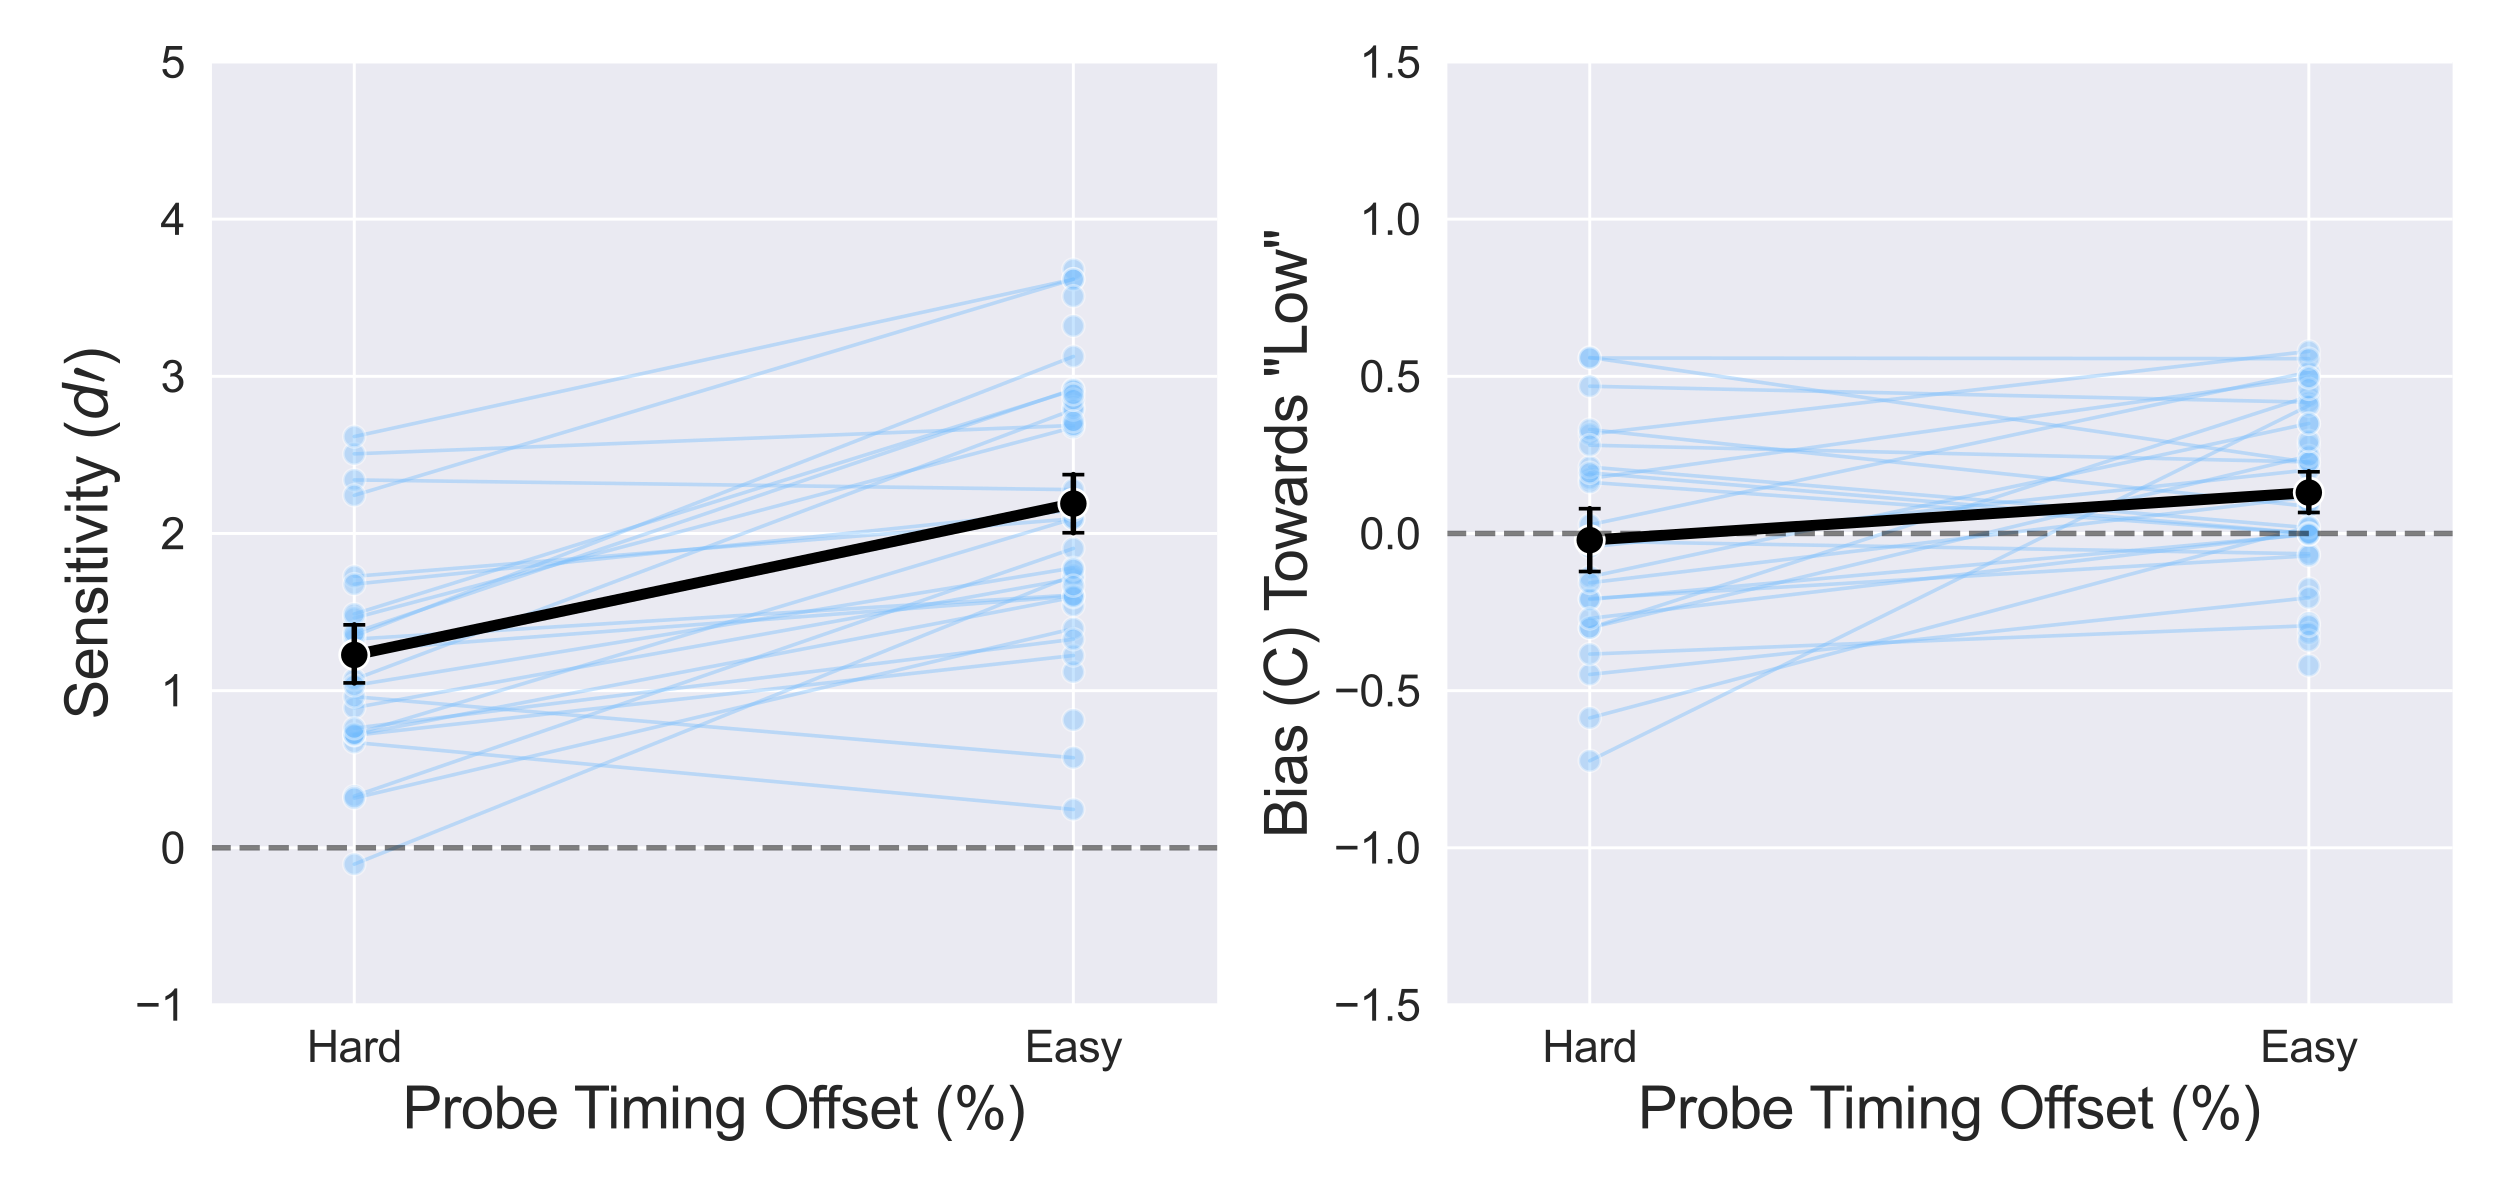 <?xml version="1.0" encoding="utf-8" standalone="no"?>
<!DOCTYPE svg PUBLIC "-//W3C//DTD SVG 1.1//EN"
  "http://www.w3.org/Graphics/SVG/1.1/DTD/svg11.dtd">
<svg xmlns:xlink="http://www.w3.org/1999/xlink" width="684pt" height="324pt" viewBox="0 0 684 324" xmlns="http://www.w3.org/2000/svg" version="1.1">
 <defs>
  <style type="text/css">*{stroke-linejoin: round; stroke-linecap: butt}</style>
 </defs>
 <g id="figure_1">
  <g id="patch_1">
   <path d="M 0 324 
L 684 324 
L 684 0 
L 0 0 
z
" style="fill: #ffffff"/>
  </g>
  <g id="axes_1">
   <g id="patch_2">
    <path d="M 57.585 274.962 
L 333.02 274.962 
L 333.02 16.96 
L 57.585 16.96 
z
" style="fill: #eaeaf2"/>
   </g>
   <g id="matplotlib.axis_1">
    <g id="xtick_1">
     <g id="line2d_1">
      <path d="M 96.933 274.962 
L 96.933 16.96 
" clip-path="url(#pe58085c000)" style="fill: none; stroke: #ffffff; stroke-width: 0.8; stroke-linecap: round"/>
     </g>
     <g id="text_1">
      <!-- Hard -->
      <g style="fill: #262626" transform="translate(83.929 290.551)scale(0.12 -0.12)">
       <defs>
        <path id="ArialMT-48" d="M 513 0 
L 513 4581 
L 1119 4581 
L 1119 2700 
L 3500 2700 
L 3500 4581 
L 4106 4581 
L 4106 0 
L 3500 0 
L 3500 2159 
L 1119 2159 
L 1119 0 
L 513 0 
z
" transform="scale(0.016)"/>
        <path id="ArialMT-61" d="M 2588 409 
Q 2275 144 1986 34 
Q 1697 -75 1366 -75 
Q 819 -75 525 192 
Q 231 459 231 875 
Q 231 1119 342 1320 
Q 453 1522 633 1644 
Q 813 1766 1038 1828 
Q 1203 1872 1538 1913 
Q 2219 1994 2541 2106 
Q 2544 2222 2544 2253 
Q 2544 2597 2384 2738 
Q 2169 2928 1744 2928 
Q 1347 2928 1158 2789 
Q 969 2650 878 2297 
L 328 2372 
Q 403 2725 575 2942 
Q 747 3159 1072 3276 
Q 1397 3394 1825 3394 
Q 2250 3394 2515 3294 
Q 2781 3194 2906 3042 
Q 3031 2891 3081 2659 
Q 3109 2516 3109 2141 
L 3109 1391 
Q 3109 606 3145 398 
Q 3181 191 3288 0 
L 2700 0 
Q 2613 175 2588 409 
z
M 2541 1666 
Q 2234 1541 1622 1453 
Q 1275 1403 1131 1340 
Q 988 1278 909 1158 
Q 831 1038 831 891 
Q 831 666 1001 516 
Q 1172 366 1500 366 
Q 1825 366 2078 508 
Q 2331 650 2450 897 
Q 2541 1088 2541 1459 
L 2541 1666 
z
" transform="scale(0.016)"/>
        <path id="ArialMT-72" d="M 416 0 
L 416 3319 
L 922 3319 
L 922 2816 
Q 1116 3169 1280 3281 
Q 1444 3394 1641 3394 
Q 1925 3394 2219 3213 
L 2025 2691 
Q 1819 2813 1613 2813 
Q 1428 2813 1281 2702 
Q 1134 2591 1072 2394 
Q 978 2094 978 1738 
L 978 0 
L 416 0 
z
" transform="scale(0.016)"/>
        <path id="ArialMT-64" d="M 2575 0 
L 2575 419 
Q 2259 -75 1647 -75 
Q 1250 -75 917 144 
Q 584 363 401 755 
Q 219 1147 219 1656 
Q 219 2153 384 2558 
Q 550 2963 881 3178 
Q 1213 3394 1622 3394 
Q 1922 3394 2156 3267 
Q 2391 3141 2538 2938 
L 2538 4581 
L 3097 4581 
L 3097 0 
L 2575 0 
z
M 797 1656 
Q 797 1019 1065 703 
Q 1334 388 1700 388 
Q 2069 388 2326 689 
Q 2584 991 2584 1609 
Q 2584 2291 2321 2609 
Q 2059 2928 1675 2928 
Q 1300 2928 1048 2622 
Q 797 2316 797 1656 
z
" transform="scale(0.016)"/>
       </defs>
       <use xlink:href="#ArialMT-48"/>
       <use xlink:href="#ArialMT-61" x="72.217"/>
       <use xlink:href="#ArialMT-72" x="127.832"/>
       <use xlink:href="#ArialMT-64" x="161.133"/>
      </g>
     </g>
    </g>
    <g id="xtick_2">
     <g id="line2d_2">
      <path d="M 293.672 274.962 
L 293.672 16.96 
" clip-path="url(#pe58085c000)" style="fill: none; stroke: #ffffff; stroke-width: 0.8; stroke-linecap: round"/>
     </g>
     <g id="text_2">
      <!-- Easy -->
      <g style="fill: #262626" transform="translate(280.333 290.551)scale(0.12 -0.12)">
       <defs>
        <path id="ArialMT-45" d="M 506 0 
L 506 4581 
L 3819 4581 
L 3819 4041 
L 1113 4041 
L 1113 2638 
L 3647 2638 
L 3647 2100 
L 1113 2100 
L 1113 541 
L 3925 541 
L 3925 0 
L 506 0 
z
" transform="scale(0.016)"/>
        <path id="ArialMT-73" d="M 197 991 
L 753 1078 
Q 800 744 1014 566 
Q 1228 388 1613 388 
Q 2000 388 2187 545 
Q 2375 703 2375 916 
Q 2375 1106 2209 1216 
Q 2094 1291 1634 1406 
Q 1016 1563 777 1677 
Q 538 1791 414 1992 
Q 291 2194 291 2438 
Q 291 2659 392 2848 
Q 494 3038 669 3163 
Q 800 3259 1026 3326 
Q 1253 3394 1513 3394 
Q 1903 3394 2198 3281 
Q 2494 3169 2634 2976 
Q 2775 2784 2828 2463 
L 2278 2388 
Q 2241 2644 2061 2787 
Q 1881 2931 1553 2931 
Q 1166 2931 1000 2803 
Q 834 2675 834 2503 
Q 834 2394 903 2306 
Q 972 2216 1119 2156 
Q 1203 2125 1616 2013 
Q 2213 1853 2448 1751 
Q 2684 1650 2818 1456 
Q 2953 1263 2953 975 
Q 2953 694 2789 445 
Q 2625 197 2315 61 
Q 2006 -75 1616 -75 
Q 969 -75 630 194 
Q 291 463 197 991 
z
" transform="scale(0.016)"/>
        <path id="ArialMT-79" d="M 397 -1278 
L 334 -750 
Q 519 -800 656 -800 
Q 844 -800 956 -737 
Q 1069 -675 1141 -563 
Q 1194 -478 1313 -144 
Q 1328 -97 1363 -6 
L 103 3319 
L 709 3319 
L 1400 1397 
Q 1534 1031 1641 628 
Q 1738 1016 1872 1384 
L 2581 3319 
L 3144 3319 
L 1881 -56 
Q 1678 -603 1566 -809 
Q 1416 -1088 1222 -1217 
Q 1028 -1347 759 -1347 
Q 597 -1347 397 -1278 
z
" transform="scale(0.016)"/>
       </defs>
       <use xlink:href="#ArialMT-45"/>
       <use xlink:href="#ArialMT-61" x="66.699"/>
       <use xlink:href="#ArialMT-73" x="122.314"/>
       <use xlink:href="#ArialMT-79" x="172.314"/>
      </g>
     </g>
    </g>
    <g id="text_3">
     <!-- Probe Timing Offset (%) -->
     <g style="fill: #262626" transform="translate(110.086 308.734)scale(0.16 -0.16)">
      <defs>
       <path id="ArialMT-50" d="M 494 0 
L 494 4581 
L 2222 4581 
Q 2678 4581 2919 4538 
Q 3256 4481 3484 4323 
Q 3713 4166 3852 3881 
Q 3991 3597 3991 3256 
Q 3991 2672 3619 2267 
Q 3247 1863 2275 1863 
L 1100 1863 
L 1100 0 
L 494 0 
z
M 1100 2403 
L 2284 2403 
Q 2872 2403 3119 2622 
Q 3366 2841 3366 3238 
Q 3366 3525 3220 3729 
Q 3075 3934 2838 4000 
Q 2684 4041 2272 4041 
L 1100 4041 
L 1100 2403 
z
" transform="scale(0.016)"/>
       <path id="ArialMT-6f" d="M 213 1659 
Q 213 2581 725 3025 
Q 1153 3394 1769 3394 
Q 2453 3394 2887 2945 
Q 3322 2497 3322 1706 
Q 3322 1066 3130 698 
Q 2938 331 2570 128 
Q 2203 -75 1769 -75 
Q 1072 -75 642 372 
Q 213 819 213 1659 
z
M 791 1659 
Q 791 1022 1069 705 
Q 1347 388 1769 388 
Q 2188 388 2466 706 
Q 2744 1025 2744 1678 
Q 2744 2294 2464 2611 
Q 2184 2928 1769 2928 
Q 1347 2928 1069 2612 
Q 791 2297 791 1659 
z
" transform="scale(0.016)"/>
       <path id="ArialMT-62" d="M 941 0 
L 419 0 
L 419 4581 
L 981 4581 
L 981 2947 
Q 1338 3394 1891 3394 
Q 2197 3394 2470 3270 
Q 2744 3147 2920 2923 
Q 3097 2700 3197 2384 
Q 3297 2069 3297 1709 
Q 3297 856 2875 390 
Q 2453 -75 1863 -75 
Q 1275 -75 941 416 
L 941 0 
z
M 934 1684 
Q 934 1088 1097 822 
Q 1363 388 1816 388 
Q 2184 388 2453 708 
Q 2722 1028 2722 1663 
Q 2722 2313 2464 2622 
Q 2206 2931 1841 2931 
Q 1472 2931 1203 2611 
Q 934 2291 934 1684 
z
" transform="scale(0.016)"/>
       <path id="ArialMT-65" d="M 2694 1069 
L 3275 997 
Q 3138 488 2766 206 
Q 2394 -75 1816 -75 
Q 1088 -75 661 373 
Q 234 822 234 1631 
Q 234 2469 665 2931 
Q 1097 3394 1784 3394 
Q 2450 3394 2872 2941 
Q 3294 2488 3294 1666 
Q 3294 1616 3291 1516 
L 816 1516 
Q 847 969 1125 678 
Q 1403 388 1819 388 
Q 2128 388 2347 550 
Q 2566 713 2694 1069 
z
M 847 1978 
L 2700 1978 
Q 2663 2397 2488 2606 
Q 2219 2931 1791 2931 
Q 1403 2931 1139 2672 
Q 875 2413 847 1978 
z
" transform="scale(0.016)"/>
       <path id="ArialMT-20" transform="scale(0.016)"/>
       <path id="ArialMT-54" d="M 1659 0 
L 1659 4041 
L 150 4041 
L 150 4581 
L 3781 4581 
L 3781 4041 
L 2266 4041 
L 2266 0 
L 1659 0 
z
" transform="scale(0.016)"/>
       <path id="ArialMT-69" d="M 425 3934 
L 425 4581 
L 988 4581 
L 988 3934 
L 425 3934 
z
M 425 0 
L 425 3319 
L 988 3319 
L 988 0 
L 425 0 
z
" transform="scale(0.016)"/>
       <path id="ArialMT-6d" d="M 422 0 
L 422 3319 
L 925 3319 
L 925 2853 
Q 1081 3097 1340 3245 
Q 1600 3394 1931 3394 
Q 2300 3394 2536 3241 
Q 2772 3088 2869 2813 
Q 3263 3394 3894 3394 
Q 4388 3394 4653 3120 
Q 4919 2847 4919 2278 
L 4919 0 
L 4359 0 
L 4359 2091 
Q 4359 2428 4304 2576 
Q 4250 2725 4106 2815 
Q 3963 2906 3769 2906 
Q 3419 2906 3187 2673 
Q 2956 2441 2956 1928 
L 2956 0 
L 2394 0 
L 2394 2156 
Q 2394 2531 2256 2718 
Q 2119 2906 1806 2906 
Q 1569 2906 1367 2781 
Q 1166 2656 1075 2415 
Q 984 2175 984 1722 
L 984 0 
L 422 0 
z
" transform="scale(0.016)"/>
       <path id="ArialMT-6e" d="M 422 0 
L 422 3319 
L 928 3319 
L 928 2847 
Q 1294 3394 1984 3394 
Q 2284 3394 2536 3286 
Q 2788 3178 2913 3003 
Q 3038 2828 3088 2588 
Q 3119 2431 3119 2041 
L 3119 0 
L 2556 0 
L 2556 2019 
Q 2556 2363 2490 2533 
Q 2425 2703 2258 2804 
Q 2091 2906 1866 2906 
Q 1506 2906 1245 2678 
Q 984 2450 984 1813 
L 984 0 
L 422 0 
z
" transform="scale(0.016)"/>
       <path id="ArialMT-67" d="M 319 -275 
L 866 -356 
Q 900 -609 1056 -725 
Q 1266 -881 1628 -881 
Q 2019 -881 2231 -725 
Q 2444 -569 2519 -288 
Q 2563 -116 2559 434 
Q 2191 0 1641 0 
Q 956 0 581 494 
Q 206 988 206 1678 
Q 206 2153 378 2554 
Q 550 2956 876 3175 
Q 1203 3394 1644 3394 
Q 2231 3394 2613 2919 
L 2613 3319 
L 3131 3319 
L 3131 450 
Q 3131 -325 2973 -648 
Q 2816 -972 2473 -1159 
Q 2131 -1347 1631 -1347 
Q 1038 -1347 672 -1080 
Q 306 -813 319 -275 
z
M 784 1719 
Q 784 1066 1043 766 
Q 1303 466 1694 466 
Q 2081 466 2343 764 
Q 2606 1063 2606 1700 
Q 2606 2309 2336 2618 
Q 2066 2928 1684 2928 
Q 1309 2928 1046 2623 
Q 784 2319 784 1719 
z
" transform="scale(0.016)"/>
       <path id="ArialMT-4f" d="M 309 2231 
Q 309 3372 921 4017 
Q 1534 4663 2503 4663 
Q 3138 4663 3647 4359 
Q 4156 4056 4423 3514 
Q 4691 2972 4691 2284 
Q 4691 1588 4409 1038 
Q 4128 488 3612 205 
Q 3097 -78 2500 -78 
Q 1853 -78 1343 234 
Q 834 547 571 1087 
Q 309 1628 309 2231 
z
M 934 2222 
Q 934 1394 1379 917 
Q 1825 441 2497 441 
Q 3181 441 3623 922 
Q 4066 1403 4066 2288 
Q 4066 2847 3877 3264 
Q 3688 3681 3323 3911 
Q 2959 4141 2506 4141 
Q 1863 4141 1398 3698 
Q 934 3256 934 2222 
z
" transform="scale(0.016)"/>
       <path id="ArialMT-66" d="M 556 0 
L 556 2881 
L 59 2881 
L 59 3319 
L 556 3319 
L 556 3672 
Q 556 4006 616 4169 
Q 697 4388 901 4523 
Q 1106 4659 1475 4659 
Q 1713 4659 2000 4603 
L 1916 4113 
Q 1741 4144 1584 4144 
Q 1328 4144 1222 4034 
Q 1116 3925 1116 3625 
L 1116 3319 
L 1763 3319 
L 1763 2881 
L 1116 2881 
L 1116 0 
L 556 0 
z
" transform="scale(0.016)"/>
       <path id="ArialMT-74" d="M 1650 503 
L 1731 6 
Q 1494 -44 1306 -44 
Q 1000 -44 831 53 
Q 663 150 594 308 
Q 525 466 525 972 
L 525 2881 
L 113 2881 
L 113 3319 
L 525 3319 
L 525 4141 
L 1084 4478 
L 1084 3319 
L 1650 3319 
L 1650 2881 
L 1084 2881 
L 1084 941 
Q 1084 700 1114 631 
Q 1144 563 1211 522 
Q 1278 481 1403 481 
Q 1497 481 1650 503 
z
" transform="scale(0.016)"/>
       <path id="ArialMT-28" d="M 1497 -1347 
Q 1031 -759 709 28 
Q 388 816 388 1659 
Q 388 2403 628 3084 
Q 909 3875 1497 4659 
L 1900 4659 
Q 1522 4009 1400 3731 
Q 1209 3300 1100 2831 
Q 966 2247 966 1656 
Q 966 153 1900 -1347 
L 1497 -1347 
z
" transform="scale(0.016)"/>
       <path id="ArialMT-25" d="M 372 3481 
Q 372 3972 619 4315 
Q 866 4659 1334 4659 
Q 1766 4659 2048 4351 
Q 2331 4044 2331 3447 
Q 2331 2866 2045 2552 
Q 1759 2238 1341 2238 
Q 925 2238 648 2547 
Q 372 2856 372 3481 
z
M 1350 4272 
Q 1141 4272 1002 4090 
Q 863 3909 863 3425 
Q 863 2984 1003 2804 
Q 1144 2625 1350 2625 
Q 1563 2625 1702 2806 
Q 1841 2988 1841 3469 
Q 1841 3913 1700 4092 
Q 1559 4272 1350 4272 
z
M 1353 -169 
L 3859 4659 
L 4316 4659 
L 1819 -169 
L 1353 -169 
z
M 3334 1075 
Q 3334 1569 3581 1911 
Q 3828 2253 4300 2253 
Q 4731 2253 5014 1945 
Q 5297 1638 5297 1041 
Q 5297 459 5011 145 
Q 4725 -169 4303 -169 
Q 3888 -169 3611 142 
Q 3334 453 3334 1075 
z
M 4316 1866 
Q 4103 1866 3964 1684 
Q 3825 1503 3825 1019 
Q 3825 581 3965 400 
Q 4106 219 4313 219 
Q 4528 219 4667 400 
Q 4806 581 4806 1063 
Q 4806 1506 4665 1686 
Q 4525 1866 4316 1866 
z
" transform="scale(0.016)"/>
       <path id="ArialMT-29" d="M 791 -1347 
L 388 -1347 
Q 1322 153 1322 1656 
Q 1322 2244 1188 2822 
Q 1081 3291 891 3722 
Q 769 4003 388 4659 
L 791 4659 
Q 1378 3875 1659 3084 
Q 1900 2403 1900 1659 
Q 1900 816 1576 28 
Q 1253 -759 791 -1347 
z
" transform="scale(0.016)"/>
      </defs>
      <use xlink:href="#ArialMT-50"/>
      <use xlink:href="#ArialMT-72" x="66.699"/>
      <use xlink:href="#ArialMT-6f" x="100"/>
      <use xlink:href="#ArialMT-62" x="155.615"/>
      <use xlink:href="#ArialMT-65" x="211.23"/>
      <use xlink:href="#ArialMT-20" x="266.846"/>
      <use xlink:href="#ArialMT-54" x="292.879"/>
      <use xlink:href="#ArialMT-69" x="350.213"/>
      <use xlink:href="#ArialMT-6d" x="372.43"/>
      <use xlink:href="#ArialMT-69" x="455.73"/>
      <use xlink:href="#ArialMT-6e" x="477.947"/>
      <use xlink:href="#ArialMT-67" x="533.562"/>
      <use xlink:href="#ArialMT-20" x="589.178"/>
      <use xlink:href="#ArialMT-4f" x="616.961"/>
      <use xlink:href="#ArialMT-66" x="694.744"/>
      <use xlink:href="#ArialMT-66" x="720.777"/>
      <use xlink:href="#ArialMT-73" x="748.561"/>
      <use xlink:href="#ArialMT-65" x="798.561"/>
      <use xlink:href="#ArialMT-74" x="854.176"/>
      <use xlink:href="#ArialMT-20" x="881.959"/>
      <use xlink:href="#ArialMT-28" x="909.742"/>
      <use xlink:href="#ArialMT-25" x="943.043"/>
      <use xlink:href="#ArialMT-29" x="1031.959"/>
     </g>
    </g>
   </g>
   <g id="matplotlib.axis_2">
    <g id="ytick_1">
     <g id="line2d_3">
      <path d="M 57.585 274.962 
L 333.02 274.962 
" clip-path="url(#pe58085c000)" style="fill: none; stroke: #ffffff; stroke-width: 0.8; stroke-linecap: round"/>
     </g>
     <g id="text_4">
      <!-- −1 -->
      <g style="fill: #262626" transform="translate(36.903 279.257)scale(0.12 -0.12)">
       <defs>
        <path id="ArialMT-2212" d="M 3381 1997 
L 356 1997 
L 356 2522 
L 3381 2522 
L 3381 1997 
z
" transform="scale(0.016)"/>
        <path id="ArialMT-31" d="M 2384 0 
L 1822 0 
L 1822 3584 
Q 1619 3391 1289 3197 
Q 959 3003 697 2906 
L 697 3450 
Q 1169 3672 1522 3987 
Q 1875 4303 2022 4600 
L 2384 4600 
L 2384 0 
z
" transform="scale(0.016)"/>
       </defs>
       <use xlink:href="#ArialMT-2212"/>
       <use xlink:href="#ArialMT-31" x="58.398"/>
      </g>
     </g>
    </g>
    <g id="ytick_2">
     <g id="line2d_4">
      <path d="M 57.585 231.962 
L 333.02 231.962 
" clip-path="url(#pe58085c000)" style="fill: none; stroke: #ffffff; stroke-width: 0.8; stroke-linecap: round"/>
     </g>
     <g id="text_5">
      <!-- 0 -->
      <g style="fill: #262626" transform="translate(43.912 236.256)scale(0.12 -0.12)">
       <defs>
        <path id="ArialMT-30" d="M 266 2259 
Q 266 3072 433 3567 
Q 600 4063 929 4331 
Q 1259 4600 1759 4600 
Q 2128 4600 2406 4451 
Q 2684 4303 2865 4023 
Q 3047 3744 3150 3342 
Q 3253 2941 3253 2259 
Q 3253 1453 3087 958 
Q 2922 463 2592 192 
Q 2263 -78 1759 -78 
Q 1097 -78 719 397 
Q 266 969 266 2259 
z
M 844 2259 
Q 844 1131 1108 757 
Q 1372 384 1759 384 
Q 2147 384 2411 759 
Q 2675 1134 2675 2259 
Q 2675 3391 2411 3762 
Q 2147 4134 1753 4134 
Q 1366 4134 1134 3806 
Q 844 3388 844 2259 
z
" transform="scale(0.016)"/>
       </defs>
       <use xlink:href="#ArialMT-30"/>
      </g>
     </g>
    </g>
    <g id="ytick_3">
     <g id="line2d_5">
      <path d="M 57.585 188.961 
L 333.02 188.961 
" clip-path="url(#pe58085c000)" style="fill: none; stroke: #ffffff; stroke-width: 0.8; stroke-linecap: round"/>
     </g>
     <g id="text_6">
      <!-- 1 -->
      <g style="fill: #262626" transform="translate(43.912 193.256)scale(0.12 -0.12)">
       <use xlink:href="#ArialMT-31"/>
      </g>
     </g>
    </g>
    <g id="ytick_4">
     <g id="line2d_6">
      <path d="M 57.585 145.961 
L 333.02 145.961 
" clip-path="url(#pe58085c000)" style="fill: none; stroke: #ffffff; stroke-width: 0.8; stroke-linecap: round"/>
     </g>
     <g id="text_7">
      <!-- 2 -->
      <g style="fill: #262626" transform="translate(43.912 150.256)scale(0.12 -0.12)">
       <defs>
        <path id="ArialMT-32" d="M 3222 541 
L 3222 0 
L 194 0 
Q 188 203 259 391 
Q 375 700 629 1000 
Q 884 1300 1366 1694 
Q 2113 2306 2375 2664 
Q 2638 3022 2638 3341 
Q 2638 3675 2398 3904 
Q 2159 4134 1775 4134 
Q 1369 4134 1125 3890 
Q 881 3647 878 3216 
L 300 3275 
Q 359 3922 746 4261 
Q 1134 4600 1788 4600 
Q 2447 4600 2831 4234 
Q 3216 3869 3216 3328 
Q 3216 3053 3103 2787 
Q 2991 2522 2730 2228 
Q 2469 1934 1863 1422 
Q 1356 997 1212 845 
Q 1069 694 975 541 
L 3222 541 
z
" transform="scale(0.016)"/>
       </defs>
       <use xlink:href="#ArialMT-32"/>
      </g>
     </g>
    </g>
    <g id="ytick_5">
     <g id="line2d_7">
      <path d="M 57.585 102.961 
L 333.02 102.961 
" clip-path="url(#pe58085c000)" style="fill: none; stroke: #ffffff; stroke-width: 0.8; stroke-linecap: round"/>
     </g>
     <g id="text_8">
      <!-- 3 -->
      <g style="fill: #262626" transform="translate(43.912 107.255)scale(0.12 -0.12)">
       <defs>
        <path id="ArialMT-33" d="M 269 1209 
L 831 1284 
Q 928 806 1161 595 
Q 1394 384 1728 384 
Q 2125 384 2398 659 
Q 2672 934 2672 1341 
Q 2672 1728 2419 1979 
Q 2166 2231 1775 2231 
Q 1616 2231 1378 2169 
L 1441 2663 
Q 1497 2656 1531 2656 
Q 1891 2656 2178 2843 
Q 2466 3031 2466 3422 
Q 2466 3731 2256 3934 
Q 2047 4138 1716 4138 
Q 1388 4138 1169 3931 
Q 950 3725 888 3313 
L 325 3413 
Q 428 3978 793 4289 
Q 1159 4600 1703 4600 
Q 2078 4600 2393 4439 
Q 2709 4278 2876 4000 
Q 3044 3722 3044 3409 
Q 3044 3113 2884 2869 
Q 2725 2625 2413 2481 
Q 2819 2388 3044 2092 
Q 3269 1797 3269 1353 
Q 3269 753 2831 336 
Q 2394 -81 1725 -81 
Q 1122 -81 723 278 
Q 325 638 269 1209 
z
" transform="scale(0.016)"/>
       </defs>
       <use xlink:href="#ArialMT-33"/>
      </g>
     </g>
    </g>
    <g id="ytick_6">
     <g id="line2d_8">
      <path d="M 57.585 59.96 
L 333.02 59.96 
" clip-path="url(#pe58085c000)" style="fill: none; stroke: #ffffff; stroke-width: 0.8; stroke-linecap: round"/>
     </g>
     <g id="text_9">
      <!-- 4 -->
      <g style="fill: #262626" transform="translate(43.912 64.255)scale(0.12 -0.12)">
       <defs>
        <path id="ArialMT-34" d="M 2069 0 
L 2069 1097 
L 81 1097 
L 81 1613 
L 2172 4581 
L 2631 4581 
L 2631 1613 
L 3250 1613 
L 3250 1097 
L 2631 1097 
L 2631 0 
L 2069 0 
z
M 2069 1613 
L 2069 3678 
L 634 1613 
L 2069 1613 
z
" transform="scale(0.016)"/>
       </defs>
       <use xlink:href="#ArialMT-34"/>
      </g>
     </g>
    </g>
    <g id="ytick_7">
     <g id="line2d_9">
      <path d="M 57.585 16.96 
L 333.02 16.96 
" clip-path="url(#pe58085c000)" style="fill: none; stroke: #ffffff; stroke-width: 0.8; stroke-linecap: round"/>
     </g>
     <g id="text_10">
      <!-- 5 -->
      <g style="fill: #262626" transform="translate(43.912 21.255)scale(0.12 -0.12)">
       <defs>
        <path id="ArialMT-35" d="M 266 1200 
L 856 1250 
Q 922 819 1161 601 
Q 1400 384 1738 384 
Q 2144 384 2425 690 
Q 2706 997 2706 1503 
Q 2706 1984 2436 2262 
Q 2166 2541 1728 2541 
Q 1456 2541 1237 2417 
Q 1019 2294 894 2097 
L 366 2166 
L 809 4519 
L 3088 4519 
L 3088 3981 
L 1259 3981 
L 1013 2750 
Q 1425 3038 1878 3038 
Q 2478 3038 2890 2622 
Q 3303 2206 3303 1553 
Q 3303 931 2941 478 
Q 2500 -78 1738 -78 
Q 1113 -78 717 272 
Q 322 622 266 1200 
z
" transform="scale(0.016)"/>
       </defs>
       <use xlink:href="#ArialMT-35"/>
      </g>
     </g>
    </g>
    <g id="text_11">
     <!-- Sensitivity ($d\prime$) -->
     <g style="fill: #262626" transform="translate(29.383 196.841)rotate(-90)scale(0.16 -0.16)">
      <defs>
       <path id="ArialMT-53" d="M 288 1472 
L 859 1522 
Q 900 1178 1048 958 
Q 1197 738 1509 602 
Q 1822 466 2213 466 
Q 2559 466 2825 569 
Q 3091 672 3220 851 
Q 3350 1031 3350 1244 
Q 3350 1459 3225 1620 
Q 3100 1781 2813 1891 
Q 2628 1963 1997 2114 
Q 1366 2266 1113 2400 
Q 784 2572 623 2826 
Q 463 3081 463 3397 
Q 463 3744 659 4045 
Q 856 4347 1234 4503 
Q 1613 4659 2075 4659 
Q 2584 4659 2973 4495 
Q 3363 4331 3572 4012 
Q 3781 3694 3797 3291 
L 3216 3247 
Q 3169 3681 2898 3903 
Q 2628 4125 2100 4125 
Q 1550 4125 1298 3923 
Q 1047 3722 1047 3438 
Q 1047 3191 1225 3031 
Q 1400 2872 2139 2705 
Q 2878 2538 3153 2413 
Q 3553 2228 3743 1945 
Q 3934 1663 3934 1294 
Q 3934 928 3725 604 
Q 3516 281 3123 101 
Q 2731 -78 2241 -78 
Q 1619 -78 1198 103 
Q 778 284 539 648 
Q 300 1013 288 1472 
z
" transform="scale(0.016)"/>
       <path id="ArialMT-76" d="M 1344 0 
L 81 3319 
L 675 3319 
L 1388 1331 
Q 1503 1009 1600 663 
Q 1675 925 1809 1294 
L 2547 3319 
L 3125 3319 
L 1869 0 
L 1344 0 
z
" transform="scale(0.016)"/>
       <path id="DejaVuSans-Oblique-64" d="M 2675 525 
Q 2444 222 2128 65 
Q 1813 -91 1428 -91 
Q 903 -91 598 267 
Q 294 625 294 1247 
Q 294 1766 478 2236 
Q 663 2706 1013 3078 
Q 1244 3325 1534 3454 
Q 1825 3584 2144 3584 
Q 2481 3584 2739 3421 
Q 2997 3259 3138 2956 
L 3513 4863 
L 4091 4863 
L 3144 0 
L 2566 0 
L 2675 525 
z
M 891 1350 
Q 891 897 1095 644 
Q 1300 391 1663 391 
Q 1931 391 2161 520 
Q 2391 650 2566 903 
Q 2750 1166 2856 1509 
Q 2963 1853 2963 2188 
Q 2963 2622 2758 2865 
Q 2553 3109 2194 3109 
Q 1922 3109 1687 2981 
Q 1453 2853 1288 2613 
Q 1106 2353 998 2009 
Q 891 1666 891 1350 
z
" transform="scale(0.016)"/>
       <path id="Cmsy10-30" d="M 225 347 
Q 184 359 184 409 
L 966 3316 
Q 1003 3434 1093 3506 
Q 1184 3578 1300 3578 
Q 1450 3578 1564 3479 
Q 1678 3381 1678 3231 
Q 1678 3166 1644 3084 
L 488 319 
Q 466 275 428 275 
Q 394 275 320 306 
Q 247 338 225 347 
z
" transform="scale(0.016)"/>
      </defs>
      <use xlink:href="#ArialMT-53" transform="translate(0 0.016)"/>
      <use xlink:href="#ArialMT-65" transform="translate(66.699 0.016)"/>
      <use xlink:href="#ArialMT-6e" transform="translate(122.314 0.016)"/>
      <use xlink:href="#ArialMT-73" transform="translate(177.93 0.016)"/>
      <use xlink:href="#ArialMT-69" transform="translate(227.93 0.016)"/>
      <use xlink:href="#ArialMT-74" transform="translate(250.146 0.016)"/>
      <use xlink:href="#ArialMT-69" transform="translate(277.93 0.016)"/>
      <use xlink:href="#ArialMT-76" transform="translate(300.146 0.016)"/>
      <use xlink:href="#ArialMT-69" transform="translate(350.146 0.016)"/>
      <use xlink:href="#ArialMT-74" transform="translate(372.363 0.016)"/>
      <use xlink:href="#ArialMT-79" transform="translate(400.146 0.016)"/>
      <use xlink:href="#ArialMT-20" transform="translate(450.146 0.016)"/>
      <use xlink:href="#ArialMT-28" transform="translate(477.93 0.016)"/>
      <use xlink:href="#DejaVuSans-Oblique-64" transform="translate(511.23 0.016)"/>
      <use xlink:href="#Cmsy10-30" transform="translate(574.707 0.016)"/>
      <use xlink:href="#ArialMT-29" transform="translate(602.197 0.016)"/>
     </g>
    </g>
   </g>
   <g id="line2d_10">
    <path d="M 293.672 183.831 
" clip-path="url(#pe58085c000)" style="fill: none; stroke: #75bbfd; stroke-opacity: 0.4; stroke-linecap: round"/>
    <defs>
     <path id="mccf5b115de" d="M 0 3 
C 0.796 3 1.559 2.684 2.121 2.121 
C 2.684 1.559 3 0.796 3 0 
C 3 -0.796 2.684 -1.559 2.121 -2.121 
C 1.559 -2.684 0.796 -3 0 -3 
C -0.796 -3 -1.559 -2.684 -2.121 -2.121 
C -2.684 -1.559 -3 -0.796 -3 0 
C -3 0.796 -2.684 1.559 -2.121 2.121 
C -1.559 2.684 -0.796 3 0 3 
z
" style="stroke: #ffffff; stroke-opacity: 0.4; stroke-width: 0.75"/>
    </defs>
    <g clip-path="url(#pe58085c000)">
     <use xlink:href="#mccf5b115de" x="293.672" y="183.831" style="fill: #75bbfd; fill-opacity: 0.4; stroke: #ffffff; stroke-opacity: 0.4; stroke-width: 0.75"/>
    </g>
   </g>
   <g id="line2d_11">
    <path d="M 293.672 89.186 
" clip-path="url(#pe58085c000)" style="fill: none; stroke: #75bbfd; stroke-opacity: 0.4; stroke-linecap: round"/>
    <g clip-path="url(#pe58085c000)">
     <use xlink:href="#mccf5b115de" x="293.672" y="89.186" style="fill: #75bbfd; fill-opacity: 0.4; stroke: #ffffff; stroke-opacity: 0.4; stroke-width: 0.75"/>
    </g>
   </g>
   <g id="line2d_12">
    <path d="M 293.672 116.14 
" clip-path="url(#pe58085c000)" style="fill: none; stroke: #75bbfd; stroke-opacity: 0.4; stroke-linecap: round"/>
    <g clip-path="url(#pe58085c000)">
     <use xlink:href="#mccf5b115de" x="293.672" y="116.14" style="fill: #75bbfd; fill-opacity: 0.4; stroke: #ffffff; stroke-opacity: 0.4; stroke-width: 0.75"/>
    </g>
   </g>
   <g id="line2d_13">
    <path d="M 293.672 196.995 
" clip-path="url(#pe58085c000)" style="fill: none; stroke: #75bbfd; stroke-opacity: 0.4; stroke-linecap: round"/>
    <g clip-path="url(#pe58085c000)">
     <use xlink:href="#mccf5b115de" x="293.672" y="196.995" style="fill: #75bbfd; fill-opacity: 0.4; stroke: #ffffff; stroke-opacity: 0.4; stroke-width: 0.75"/>
    </g>
   </g>
   <g id="line2d_14">
    <path d="M 293.672 73.733 
" clip-path="url(#pe58085c000)" style="fill: none; stroke: #75bbfd; stroke-opacity: 0.4; stroke-linecap: round"/>
    <g clip-path="url(#pe58085c000)">
     <use xlink:href="#mccf5b115de" x="293.672" y="73.733" style="fill: #75bbfd; fill-opacity: 0.4; stroke: #ffffff; stroke-opacity: 0.4; stroke-width: 0.75"/>
    </g>
   </g>
   <g id="line2d_15">
    <path d="M 96.933 131.308 
L 293.672 133.968 
" clip-path="url(#pe58085c000)" style="fill: none; stroke: #75bbfd; stroke-opacity: 0.4; stroke-linecap: round"/>
    <g clip-path="url(#pe58085c000)">
     <use xlink:href="#mccf5b115de" x="96.933" y="131.308" style="fill: #75bbfd; fill-opacity: 0.4; stroke: #ffffff; stroke-opacity: 0.4; stroke-width: 0.75"/>
     <use xlink:href="#mccf5b115de" x="293.672" y="133.968" style="fill: #75bbfd; fill-opacity: 0.4; stroke: #ffffff; stroke-opacity: 0.4; stroke-width: 0.75"/>
    </g>
   </g>
   <g id="line2d_16">
    <path d="M 96.933 169.074 
L 293.672 116.924 
" clip-path="url(#pe58085c000)" style="fill: none; stroke: #75bbfd; stroke-opacity: 0.4; stroke-linecap: round"/>
    <g clip-path="url(#pe58085c000)">
     <use xlink:href="#mccf5b115de" x="96.933" y="169.074" style="fill: #75bbfd; fill-opacity: 0.4; stroke: #ffffff; stroke-opacity: 0.4; stroke-width: 0.75"/>
     <use xlink:href="#mccf5b115de" x="293.672" y="116.924" style="fill: #75bbfd; fill-opacity: 0.4; stroke: #ffffff; stroke-opacity: 0.4; stroke-width: 0.75"/>
    </g>
   </g>
   <g id="line2d_17">
    <path d="M 96.933 193.618 
L 293.672 158.271 
" clip-path="url(#pe58085c000)" style="fill: none; stroke: #75bbfd; stroke-opacity: 0.4; stroke-linecap: round"/>
    <g clip-path="url(#pe58085c000)">
     <use xlink:href="#mccf5b115de" x="96.933" y="193.618" style="fill: #75bbfd; fill-opacity: 0.4; stroke: #ffffff; stroke-opacity: 0.4; stroke-width: 0.75"/>
     <use xlink:href="#mccf5b115de" x="293.672" y="158.271" style="fill: #75bbfd; fill-opacity: 0.4; stroke: #ffffff; stroke-opacity: 0.4; stroke-width: 0.75"/>
    </g>
   </g>
   <g id="line2d_18">
    <path d="M 96.933 174.869 
L 293.672 162.782 
" clip-path="url(#pe58085c000)" style="fill: none; stroke: #75bbfd; stroke-opacity: 0.4; stroke-linecap: round"/>
    <g clip-path="url(#pe58085c000)">
     <use xlink:href="#mccf5b115de" x="96.933" y="174.869" style="fill: #75bbfd; fill-opacity: 0.4; stroke: #ffffff; stroke-opacity: 0.4; stroke-width: 0.75"/>
     <use xlink:href="#mccf5b115de" x="293.672" y="162.782" style="fill: #75bbfd; fill-opacity: 0.4; stroke: #ffffff; stroke-opacity: 0.4; stroke-width: 0.75"/>
    </g>
   </g>
   <g id="line2d_19">
    <path d="M 96.933 203.13 
L 293.672 221.466 
" clip-path="url(#pe58085c000)" style="fill: none; stroke: #75bbfd; stroke-opacity: 0.4; stroke-linecap: round"/>
    <g clip-path="url(#pe58085c000)">
     <use xlink:href="#mccf5b115de" x="96.933" y="203.13" style="fill: #75bbfd; fill-opacity: 0.4; stroke: #ffffff; stroke-opacity: 0.4; stroke-width: 0.75"/>
     <use xlink:href="#mccf5b115de" x="293.672" y="221.466" style="fill: #75bbfd; fill-opacity: 0.4; stroke: #ffffff; stroke-opacity: 0.4; stroke-width: 0.75"/>
    </g>
   </g>
   <g id="line2d_20">
    <path d="M 293.672 165.652 
" clip-path="url(#pe58085c000)" style="fill: none; stroke: #75bbfd; stroke-opacity: 0.4; stroke-linecap: round"/>
    <g clip-path="url(#pe58085c000)">
     <use xlink:href="#mccf5b115de" x="293.672" y="165.652" style="fill: #75bbfd; fill-opacity: 0.4; stroke: #ffffff; stroke-opacity: 0.4; stroke-width: 0.75"/>
    </g>
   </g>
   <g id="line2d_21">
    <path d="M 96.933 157.685 
L 293.672 141.938 
" clip-path="url(#pe58085c000)" style="fill: none; stroke: #75bbfd; stroke-opacity: 0.4; stroke-linecap: round"/>
    <g clip-path="url(#pe58085c000)">
     <use xlink:href="#mccf5b115de" x="96.933" y="157.685" style="fill: #75bbfd; fill-opacity: 0.4; stroke: #ffffff; stroke-opacity: 0.4; stroke-width: 0.75"/>
     <use xlink:href="#mccf5b115de" x="293.672" y="141.938" style="fill: #75bbfd; fill-opacity: 0.4; stroke: #ffffff; stroke-opacity: 0.4; stroke-width: 0.75"/>
    </g>
   </g>
   <g id="line2d_22">
    <path d="M 96.933 173.99 
L 293.672 97.53 
" clip-path="url(#pe58085c000)" style="fill: none; stroke: #75bbfd; stroke-opacity: 0.4; stroke-linecap: round"/>
    <g clip-path="url(#pe58085c000)">
     <use xlink:href="#mccf5b115de" x="96.933" y="173.99" style="fill: #75bbfd; fill-opacity: 0.4; stroke: #ffffff; stroke-opacity: 0.4; stroke-width: 0.75"/>
     <use xlink:href="#mccf5b115de" x="293.672" y="97.53" style="fill: #75bbfd; fill-opacity: 0.4; stroke: #ffffff; stroke-opacity: 0.4; stroke-width: 0.75"/>
    </g>
   </g>
   <g id="line2d_23">
    <path d="M 96.933 217.811 
L 293.672 150.053 
" clip-path="url(#pe58085c000)" style="fill: none; stroke: #75bbfd; stroke-opacity: 0.4; stroke-linecap: round"/>
    <g clip-path="url(#pe58085c000)">
     <use xlink:href="#mccf5b115de" x="96.933" y="217.811" style="fill: #75bbfd; fill-opacity: 0.4; stroke: #ffffff; stroke-opacity: 0.4; stroke-width: 0.75"/>
     <use xlink:href="#mccf5b115de" x="293.672" y="150.053" style="fill: #75bbfd; fill-opacity: 0.4; stroke: #ffffff; stroke-opacity: 0.4; stroke-width: 0.75"/>
    </g>
   </g>
   <g id="line2d_24">
    <path d="M 96.933 124.173 
L 293.672 116.4 
" clip-path="url(#pe58085c000)" style="fill: none; stroke: #75bbfd; stroke-opacity: 0.4; stroke-linecap: round"/>
    <g clip-path="url(#pe58085c000)">
     <use xlink:href="#mccf5b115de" x="96.933" y="124.173" style="fill: #75bbfd; fill-opacity: 0.4; stroke: #ffffff; stroke-opacity: 0.4; stroke-width: 0.75"/>
     <use xlink:href="#mccf5b115de" x="293.672" y="116.4" style="fill: #75bbfd; fill-opacity: 0.4; stroke: #ffffff; stroke-opacity: 0.4; stroke-width: 0.75"/>
    </g>
   </g>
   <g id="line2d_25">
    <path d="M 96.933 119.443 
L 293.672 76.394 
" clip-path="url(#pe58085c000)" style="fill: none; stroke: #75bbfd; stroke-opacity: 0.4; stroke-linecap: round"/>
    <g clip-path="url(#pe58085c000)">
     <use xlink:href="#mccf5b115de" x="96.933" y="119.443" style="fill: #75bbfd; fill-opacity: 0.4; stroke: #ffffff; stroke-opacity: 0.4; stroke-width: 0.75"/>
     <use xlink:href="#mccf5b115de" x="293.672" y="76.394" style="fill: #75bbfd; fill-opacity: 0.4; stroke: #ffffff; stroke-opacity: 0.4; stroke-width: 0.75"/>
    </g>
   </g>
   <g id="line2d_26">
    <path d="M 96.933 218.36 
L 293.672 171.988 
" clip-path="url(#pe58085c000)" style="fill: none; stroke: #75bbfd; stroke-opacity: 0.4; stroke-linecap: round"/>
    <g clip-path="url(#pe58085c000)">
     <use xlink:href="#mccf5b115de" x="96.933" y="218.36" style="fill: #75bbfd; fill-opacity: 0.4; stroke: #ffffff; stroke-opacity: 0.4; stroke-width: 0.75"/>
     <use xlink:href="#mccf5b115de" x="293.672" y="171.988" style="fill: #75bbfd; fill-opacity: 0.4; stroke: #ffffff; stroke-opacity: 0.4; stroke-width: 0.75"/>
    </g>
   </g>
   <g id="line2d_27">
    <path d="M 96.933 173.056 
L 293.672 106.491 
" clip-path="url(#pe58085c000)" style="fill: none; stroke: #75bbfd; stroke-opacity: 0.4; stroke-linecap: round"/>
    <g clip-path="url(#pe58085c000)">
     <use xlink:href="#mccf5b115de" x="96.933" y="173.056" style="fill: #75bbfd; fill-opacity: 0.4; stroke: #ffffff; stroke-opacity: 0.4; stroke-width: 0.75"/>
     <use xlink:href="#mccf5b115de" x="293.672" y="106.491" style="fill: #75bbfd; fill-opacity: 0.4; stroke: #ffffff; stroke-opacity: 0.4; stroke-width: 0.75"/>
    </g>
   </g>
   <g id="line2d_28">
    <path d="M 96.933 190.601 
L 293.672 207.311 
" clip-path="url(#pe58085c000)" style="fill: none; stroke: #75bbfd; stroke-opacity: 0.4; stroke-linecap: round"/>
    <g clip-path="url(#pe58085c000)">
     <use xlink:href="#mccf5b115de" x="96.933" y="190.601" style="fill: #75bbfd; fill-opacity: 0.4; stroke: #ffffff; stroke-opacity: 0.4; stroke-width: 0.75"/>
     <use xlink:href="#mccf5b115de" x="293.672" y="207.311" style="fill: #75bbfd; fill-opacity: 0.4; stroke: #ffffff; stroke-opacity: 0.4; stroke-width: 0.75"/>
    </g>
   </g>
   <g id="line2d_29">
    <path d="M 96.933 236.444 
L 293.672 157.376 
" clip-path="url(#pe58085c000)" style="fill: none; stroke: #75bbfd; stroke-opacity: 0.4; stroke-linecap: round"/>
    <g clip-path="url(#pe58085c000)">
     <use xlink:href="#mccf5b115de" x="96.933" y="236.444" style="fill: #75bbfd; fill-opacity: 0.4; stroke: #ffffff; stroke-opacity: 0.4; stroke-width: 0.75"/>
     <use xlink:href="#mccf5b115de" x="293.672" y="157.376" style="fill: #75bbfd; fill-opacity: 0.4; stroke: #ffffff; stroke-opacity: 0.4; stroke-width: 0.75"/>
    </g>
   </g>
   <g id="line2d_30">
    <path d="M 293.672 111.326 
" clip-path="url(#pe58085c000)" style="fill: none; stroke: #75bbfd; stroke-opacity: 0.4; stroke-linecap: round"/>
    <g clip-path="url(#pe58085c000)">
     <use xlink:href="#mccf5b115de" x="293.672" y="111.326" style="fill: #75bbfd; fill-opacity: 0.4; stroke: #ffffff; stroke-opacity: 0.4; stroke-width: 0.75"/>
    </g>
   </g>
   <g id="line2d_31">
    <path d="M 96.933 201.189 
L 293.672 179.343 
" clip-path="url(#pe58085c000)" style="fill: none; stroke: #75bbfd; stroke-opacity: 0.4; stroke-linecap: round"/>
    <g clip-path="url(#pe58085c000)">
     <use xlink:href="#mccf5b115de" x="96.933" y="201.189" style="fill: #75bbfd; fill-opacity: 0.4; stroke: #ffffff; stroke-opacity: 0.4; stroke-width: 0.75"/>
     <use xlink:href="#mccf5b115de" x="293.672" y="179.343" style="fill: #75bbfd; fill-opacity: 0.4; stroke: #ffffff; stroke-opacity: 0.4; stroke-width: 0.75"/>
    </g>
   </g>
   <g id="line2d_32">
    <path d="M 96.933 167.99 
L 293.672 106.745 
" clip-path="url(#pe58085c000)" style="fill: none; stroke: #75bbfd; stroke-opacity: 0.4; stroke-linecap: round"/>
    <g clip-path="url(#pe58085c000)">
     <use xlink:href="#mccf5b115de" x="96.933" y="167.99" style="fill: #75bbfd; fill-opacity: 0.4; stroke: #ffffff; stroke-opacity: 0.4; stroke-width: 0.75"/>
     <use xlink:href="#mccf5b115de" x="293.672" y="106.745" style="fill: #75bbfd; fill-opacity: 0.4; stroke: #ffffff; stroke-opacity: 0.4; stroke-width: 0.75"/>
    </g>
   </g>
   <g id="line2d_33">
    <path d="M 96.933 201.06 
L 293.672 163.401 
" clip-path="url(#pe58085c000)" style="fill: none; stroke: #75bbfd; stroke-opacity: 0.4; stroke-linecap: round"/>
    <g clip-path="url(#pe58085c000)">
     <use xlink:href="#mccf5b115de" x="96.933" y="201.06" style="fill: #75bbfd; fill-opacity: 0.4; stroke: #ffffff; stroke-opacity: 0.4; stroke-width: 0.75"/>
     <use xlink:href="#mccf5b115de" x="293.672" y="163.401" style="fill: #75bbfd; fill-opacity: 0.4; stroke: #ffffff; stroke-opacity: 0.4; stroke-width: 0.75"/>
    </g>
   </g>
   <g id="line2d_34">
    <path d="M 96.933 185.87 
L 293.672 112.054 
" clip-path="url(#pe58085c000)" style="fill: none; stroke: #75bbfd; stroke-opacity: 0.4; stroke-linecap: round"/>
    <g clip-path="url(#pe58085c000)">
     <use xlink:href="#mccf5b115de" x="96.933" y="185.87" style="fill: #75bbfd; fill-opacity: 0.4; stroke: #ffffff; stroke-opacity: 0.4; stroke-width: 0.75"/>
     <use xlink:href="#mccf5b115de" x="293.672" y="112.054" style="fill: #75bbfd; fill-opacity: 0.4; stroke: #ffffff; stroke-opacity: 0.4; stroke-width: 0.75"/>
    </g>
   </g>
   <g id="line2d_35">
    <path d="M 96.933 177.959 
L 293.672 163.103 
" clip-path="url(#pe58085c000)" style="fill: none; stroke: #75bbfd; stroke-opacity: 0.4; stroke-linecap: round"/>
    <g clip-path="url(#pe58085c000)">
     <use xlink:href="#mccf5b115de" x="96.933" y="177.959" style="fill: #75bbfd; fill-opacity: 0.4; stroke: #ffffff; stroke-opacity: 0.4; stroke-width: 0.75"/>
     <use xlink:href="#mccf5b115de" x="293.672" y="163.103" style="fill: #75bbfd; fill-opacity: 0.4; stroke: #ffffff; stroke-opacity: 0.4; stroke-width: 0.75"/>
    </g>
   </g>
   <g id="line2d_36">
    <path d="M 96.933 135.528 
L 293.672 76.394 
" clip-path="url(#pe58085c000)" style="fill: none; stroke: #75bbfd; stroke-opacity: 0.4; stroke-linecap: round"/>
    <g clip-path="url(#pe58085c000)">
     <use xlink:href="#mccf5b115de" x="96.933" y="135.528" style="fill: #75bbfd; fill-opacity: 0.4; stroke: #ffffff; stroke-opacity: 0.4; stroke-width: 0.75"/>
     <use xlink:href="#mccf5b115de" x="293.672" y="76.394" style="fill: #75bbfd; fill-opacity: 0.4; stroke: #ffffff; stroke-opacity: 0.4; stroke-width: 0.75"/>
    </g>
   </g>
   <g id="line2d_37">
    <path d="M 96.933 200.896 
L 293.672 141.885 
" clip-path="url(#pe58085c000)" style="fill: none; stroke: #75bbfd; stroke-opacity: 0.4; stroke-linecap: round"/>
    <g clip-path="url(#pe58085c000)">
     <use xlink:href="#mccf5b115de" x="96.933" y="200.896" style="fill: #75bbfd; fill-opacity: 0.4; stroke: #ffffff; stroke-opacity: 0.4; stroke-width: 0.75"/>
     <use xlink:href="#mccf5b115de" x="293.672" y="141.885" style="fill: #75bbfd; fill-opacity: 0.4; stroke: #ffffff; stroke-opacity: 0.4; stroke-width: 0.75"/>
    </g>
   </g>
   <g id="line2d_38">
    <path d="M 96.933 199.229 
L 293.672 174.903 
" clip-path="url(#pe58085c000)" style="fill: none; stroke: #75bbfd; stroke-opacity: 0.4; stroke-linecap: round"/>
    <g clip-path="url(#pe58085c000)">
     <use xlink:href="#mccf5b115de" x="96.933" y="199.229" style="fill: #75bbfd; fill-opacity: 0.4; stroke: #ffffff; stroke-opacity: 0.4; stroke-width: 0.75"/>
     <use xlink:href="#mccf5b115de" x="293.672" y="174.903" style="fill: #75bbfd; fill-opacity: 0.4; stroke: #ffffff; stroke-opacity: 0.4; stroke-width: 0.75"/>
    </g>
   </g>
   <g id="line2d_39">
    <path d="M 96.933 187.539 
L 293.672 155.366 
" clip-path="url(#pe58085c000)" style="fill: none; stroke: #75bbfd; stroke-opacity: 0.4; stroke-linecap: round"/>
    <g clip-path="url(#pe58085c000)">
     <use xlink:href="#mccf5b115de" x="96.933" y="187.539" style="fill: #75bbfd; fill-opacity: 0.4; stroke: #ffffff; stroke-opacity: 0.4; stroke-width: 0.75"/>
     <use xlink:href="#mccf5b115de" x="293.672" y="155.366" style="fill: #75bbfd; fill-opacity: 0.4; stroke: #ffffff; stroke-opacity: 0.4; stroke-width: 0.75"/>
    </g>
   </g>
   <g id="line2d_40">
    <path d="M 96.933 159.827 
L 293.672 139.531 
" clip-path="url(#pe58085c000)" style="fill: none; stroke: #75bbfd; stroke-opacity: 0.4; stroke-linecap: round"/>
    <g clip-path="url(#pe58085c000)">
     <use xlink:href="#mccf5b115de" x="96.933" y="159.827" style="fill: #75bbfd; fill-opacity: 0.4; stroke: #ffffff; stroke-opacity: 0.4; stroke-width: 0.75"/>
     <use xlink:href="#mccf5b115de" x="293.672" y="139.531" style="fill: #75bbfd; fill-opacity: 0.4; stroke: #ffffff; stroke-opacity: 0.4; stroke-width: 0.75"/>
    </g>
   </g>
   <g id="line2d_41">
    <path d="M 293.672 115.295 
" clip-path="url(#pe58085c000)" style="fill: none; stroke: #75bbfd; stroke-opacity: 0.4; stroke-linecap: round"/>
    <g clip-path="url(#pe58085c000)">
     <use xlink:href="#mccf5b115de" x="293.672" y="115.295" style="fill: #75bbfd; fill-opacity: 0.4; stroke: #ffffff; stroke-opacity: 0.4; stroke-width: 0.75"/>
    </g>
   </g>
   <g id="line2d_42">
    <path d="M 293.672 155.782 
" clip-path="url(#pe58085c000)" style="fill: none; stroke: #75bbfd; stroke-opacity: 0.4; stroke-linecap: round"/>
    <g clip-path="url(#pe58085c000)">
     <use xlink:href="#mccf5b115de" x="293.672" y="155.782" style="fill: #75bbfd; fill-opacity: 0.4; stroke: #ffffff; stroke-opacity: 0.4; stroke-width: 0.75"/>
    </g>
   </g>
   <g id="line2d_43">
    <path d="M 293.672 109.339 
" clip-path="url(#pe58085c000)" style="fill: none; stroke: #75bbfd; stroke-opacity: 0.4; stroke-linecap: round"/>
    <g clip-path="url(#pe58085c000)">
     <use xlink:href="#mccf5b115de" x="293.672" y="109.339" style="fill: #75bbfd; fill-opacity: 0.4; stroke: #ffffff; stroke-opacity: 0.4; stroke-width: 0.75"/>
    </g>
   </g>
   <g id="line2d_44">
    <path d="M 293.672 160.244 
" clip-path="url(#pe58085c000)" style="fill: none; stroke: #75bbfd; stroke-opacity: 0.4; stroke-linecap: round"/>
    <g clip-path="url(#pe58085c000)">
     <use xlink:href="#mccf5b115de" x="293.672" y="160.244" style="fill: #75bbfd; fill-opacity: 0.4; stroke: #ffffff; stroke-opacity: 0.4; stroke-width: 0.75"/>
    </g>
   </g>
   <g id="line2d_45">
    <path d="M 293.672 107.871 
" clip-path="url(#pe58085c000)" style="fill: none; stroke: #75bbfd; stroke-opacity: 0.4; stroke-linecap: round"/>
    <g clip-path="url(#pe58085c000)">
     <use xlink:href="#mccf5b115de" x="293.672" y="107.871" style="fill: #75bbfd; fill-opacity: 0.4; stroke: #ffffff; stroke-opacity: 0.4; stroke-width: 0.75"/>
    </g>
   </g>
   <g id="line2d_46">
    <path d="M 293.672 81.063 
" clip-path="url(#pe58085c000)" style="fill: none; stroke: #75bbfd; stroke-opacity: 0.4; stroke-linecap: round"/>
    <g clip-path="url(#pe58085c000)">
     <use xlink:href="#mccf5b115de" x="293.672" y="81.063" style="fill: #75bbfd; fill-opacity: 0.4; stroke: #ffffff; stroke-opacity: 0.4; stroke-width: 0.75"/>
    </g>
   </g>
   <g id="line2d_47">
    <path d="M 96.933 179.194 
L 293.672 137.786 
" clip-path="url(#pe58085c000)" style="fill: none; stroke: #000000; stroke-width: 3; stroke-linecap: round"/>
    <defs>
     <path id="mf847042a38" d="M 0 4 
C 1.061 4 2.078 3.579 2.828 2.828 
C 3.579 2.078 4 1.061 4 0 
C 4 -1.061 3.579 -2.078 2.828 -2.828 
C 2.078 -3.579 1.061 -4 0 -4 
C -1.061 -4 -2.078 -3.579 -2.828 -2.828 
C -3.579 -2.078 -4 -1.061 -4 0 
C -4 1.061 -3.579 2.078 -2.828 2.828 
C -2.078 3.579 -1.061 4 0 4 
z
" style="stroke: #ffffff; stroke-width: 0.75"/>
    </defs>
    <g clip-path="url(#pe58085c000)">
     <use xlink:href="#mf847042a38" x="96.933" y="179.194" style="stroke: #ffffff; stroke-width: 0.75"/>
     <use xlink:href="#mf847042a38" x="293.672" y="137.786" style="stroke: #ffffff; stroke-width: 0.75"/>
    </g>
   </g>
   <g id="LineCollection_1">
    <path d="M 96.933 186.847 
L 96.933 170.96 
" clip-path="url(#pe58085c000)" style="fill: none; stroke: #000000; stroke-width: 1.5; stroke-linecap: round"/>
    <path d="M 293.672 145.762 
L 293.672 129.86 
" clip-path="url(#pe58085c000)" style="fill: none; stroke: #000000; stroke-width: 1.5; stroke-linecap: round"/>
   </g>
   <g id="line2d_48">
    <defs>
     <path id="m2836c86dde" d="M 3 0 
L -3 -0 
" style="stroke: #000000"/>
    </defs>
    <g clip-path="url(#pe58085c000)">
     <use xlink:href="#m2836c86dde" x="96.933" y="186.847" style="stroke: #000000"/>
     <use xlink:href="#m2836c86dde" x="293.672" y="145.762" style="stroke: #000000"/>
    </g>
   </g>
   <g id="line2d_49">
    <g clip-path="url(#pe58085c000)">
     <use xlink:href="#m2836c86dde" x="96.933" y="170.96" style="stroke: #000000"/>
     <use xlink:href="#m2836c86dde" x="293.672" y="129.86" style="stroke: #000000"/>
    </g>
   </g>
   <g id="line2d_50">
    <path d="M 57.585 231.962 
L 333.02 231.962 
" clip-path="url(#pe58085c000)" style="fill: none; stroke-dasharray: 5.55,2.4; stroke-dashoffset: 0; stroke: #000000; stroke-opacity: 0.5; stroke-width: 1.5"/>
   </g>
   <g id="line2d_51"/>
   <g id="patch_3">
    <path d="M 57.585 274.962 
L 57.585 16.96 
" style="fill: none; stroke: #ffffff; stroke-width: 0.8; stroke-linejoin: miter; stroke-linecap: square"/>
   </g>
   <g id="patch_4">
    <path d="M 57.585 274.962 
L 333.02 274.962 
" style="fill: none; stroke: #ffffff; stroke-width: 0.8; stroke-linejoin: miter; stroke-linecap: square"/>
   </g>
  </g>
  <g id="axes_2">
   <g id="patch_5">
    <path d="M 395.605 274.962 
L 671.04 274.962 
L 671.04 16.96 
L 395.605 16.96 
z
" style="fill: #eaeaf2"/>
   </g>
   <g id="matplotlib.axis_3">
    <g id="xtick_3">
     <g id="line2d_52">
      <path d="M 434.953 274.962 
L 434.953 16.96 
" clip-path="url(#p3f9fe41c3d)" style="fill: none; stroke: #ffffff; stroke-width: 0.8; stroke-linecap: round"/>
     </g>
     <g id="text_12">
      <!-- Hard -->
      <g style="fill: #262626" transform="translate(421.949 290.551)scale(0.12 -0.12)">
       <use xlink:href="#ArialMT-48"/>
       <use xlink:href="#ArialMT-61" x="72.217"/>
       <use xlink:href="#ArialMT-72" x="127.832"/>
       <use xlink:href="#ArialMT-64" x="161.133"/>
      </g>
     </g>
    </g>
    <g id="xtick_4">
     <g id="line2d_53">
      <path d="M 631.692 274.962 
L 631.692 16.96 
" clip-path="url(#p3f9fe41c3d)" style="fill: none; stroke: #ffffff; stroke-width: 0.8; stroke-linecap: round"/>
     </g>
     <g id="text_13">
      <!-- Easy -->
      <g style="fill: #262626" transform="translate(618.353 290.551)scale(0.12 -0.12)">
       <use xlink:href="#ArialMT-45"/>
       <use xlink:href="#ArialMT-61" x="66.699"/>
       <use xlink:href="#ArialMT-73" x="122.314"/>
       <use xlink:href="#ArialMT-79" x="172.314"/>
      </g>
     </g>
    </g>
    <g id="text_14">
     <!-- Probe Timing Offset (%) -->
     <g style="fill: #262626" transform="translate(448.106 308.734)scale(0.16 -0.16)">
      <use xlink:href="#ArialMT-50"/>
      <use xlink:href="#ArialMT-72" x="66.699"/>
      <use xlink:href="#ArialMT-6f" x="100"/>
      <use xlink:href="#ArialMT-62" x="155.615"/>
      <use xlink:href="#ArialMT-65" x="211.23"/>
      <use xlink:href="#ArialMT-20" x="266.846"/>
      <use xlink:href="#ArialMT-54" x="292.879"/>
      <use xlink:href="#ArialMT-69" x="350.213"/>
      <use xlink:href="#ArialMT-6d" x="372.43"/>
      <use xlink:href="#ArialMT-69" x="455.73"/>
      <use xlink:href="#ArialMT-6e" x="477.947"/>
      <use xlink:href="#ArialMT-67" x="533.562"/>
      <use xlink:href="#ArialMT-20" x="589.178"/>
      <use xlink:href="#ArialMT-4f" x="616.961"/>
      <use xlink:href="#ArialMT-66" x="694.744"/>
      <use xlink:href="#ArialMT-66" x="720.777"/>
      <use xlink:href="#ArialMT-73" x="748.561"/>
      <use xlink:href="#ArialMT-65" x="798.561"/>
      <use xlink:href="#ArialMT-74" x="854.176"/>
      <use xlink:href="#ArialMT-20" x="881.959"/>
      <use xlink:href="#ArialMT-28" x="909.742"/>
      <use xlink:href="#ArialMT-25" x="943.043"/>
      <use xlink:href="#ArialMT-29" x="1031.959"/>
     </g>
    </g>
   </g>
   <g id="matplotlib.axis_4">
    <g id="ytick_8">
     <g id="line2d_54">
      <path d="M 395.605 274.962 
L 671.04 274.962 
" clip-path="url(#p3f9fe41c3d)" style="fill: none; stroke: #ffffff; stroke-width: 0.8; stroke-linecap: round"/>
     </g>
     <g id="text_15">
      <!-- −1.5 -->
      <g style="fill: #262626" transform="translate(364.916 279.257)scale(0.12 -0.12)">
       <defs>
        <path id="ArialMT-2e" d="M 581 0 
L 581 641 
L 1222 641 
L 1222 0 
L 581 0 
z
" transform="scale(0.016)"/>
       </defs>
       <use xlink:href="#ArialMT-2212"/>
       <use xlink:href="#ArialMT-31" x="58.398"/>
       <use xlink:href="#ArialMT-2e" x="114.014"/>
       <use xlink:href="#ArialMT-35" x="141.797"/>
      </g>
     </g>
    </g>
    <g id="ytick_9">
     <g id="line2d_55">
      <path d="M 395.605 231.962 
L 671.04 231.962 
" clip-path="url(#p3f9fe41c3d)" style="fill: none; stroke: #ffffff; stroke-width: 0.8; stroke-linecap: round"/>
     </g>
     <g id="text_16">
      <!-- −1.0 -->
      <g style="fill: #262626" transform="translate(364.916 236.256)scale(0.12 -0.12)">
       <use xlink:href="#ArialMT-2212"/>
       <use xlink:href="#ArialMT-31" x="58.398"/>
       <use xlink:href="#ArialMT-2e" x="114.014"/>
       <use xlink:href="#ArialMT-30" x="141.797"/>
      </g>
     </g>
    </g>
    <g id="ytick_10">
     <g id="line2d_56">
      <path d="M 395.605 188.961 
L 671.04 188.961 
" clip-path="url(#p3f9fe41c3d)" style="fill: none; stroke: #ffffff; stroke-width: 0.8; stroke-linecap: round"/>
     </g>
     <g id="text_17">
      <!-- −0.5 -->
      <g style="fill: #262626" transform="translate(364.916 193.256)scale(0.12 -0.12)">
       <use xlink:href="#ArialMT-2212"/>
       <use xlink:href="#ArialMT-30" x="58.398"/>
       <use xlink:href="#ArialMT-2e" x="114.014"/>
       <use xlink:href="#ArialMT-35" x="141.797"/>
      </g>
     </g>
    </g>
    <g id="ytick_11">
     <g id="line2d_57">
      <path d="M 395.605 145.961 
L 671.04 145.961 
" clip-path="url(#p3f9fe41c3d)" style="fill: none; stroke: #ffffff; stroke-width: 0.8; stroke-linecap: round"/>
     </g>
     <g id="text_18">
      <!-- 0.0 -->
      <g style="fill: #262626" transform="translate(371.925 150.256)scale(0.12 -0.12)">
       <use xlink:href="#ArialMT-30"/>
       <use xlink:href="#ArialMT-2e" x="55.615"/>
       <use xlink:href="#ArialMT-30" x="83.398"/>
      </g>
     </g>
    </g>
    <g id="ytick_12">
     <g id="line2d_58">
      <path d="M 395.605 102.961 
L 671.04 102.961 
" clip-path="url(#p3f9fe41c3d)" style="fill: none; stroke: #ffffff; stroke-width: 0.8; stroke-linecap: round"/>
     </g>
     <g id="text_19">
      <!-- 0.5 -->
      <g style="fill: #262626" transform="translate(371.925 107.255)scale(0.12 -0.12)">
       <use xlink:href="#ArialMT-30"/>
       <use xlink:href="#ArialMT-2e" x="55.615"/>
       <use xlink:href="#ArialMT-35" x="83.398"/>
      </g>
     </g>
    </g>
    <g id="ytick_13">
     <g id="line2d_59">
      <path d="M 395.605 59.96 
L 671.04 59.96 
" clip-path="url(#p3f9fe41c3d)" style="fill: none; stroke: #ffffff; stroke-width: 0.8; stroke-linecap: round"/>
     </g>
     <g id="text_20">
      <!-- 1.0 -->
      <g style="fill: #262626" transform="translate(371.925 64.255)scale(0.12 -0.12)">
       <use xlink:href="#ArialMT-31"/>
       <use xlink:href="#ArialMT-2e" x="55.615"/>
       <use xlink:href="#ArialMT-30" x="83.398"/>
      </g>
     </g>
    </g>
    <g id="ytick_14">
     <g id="line2d_60">
      <path d="M 395.605 16.96 
L 671.04 16.96 
" clip-path="url(#p3f9fe41c3d)" style="fill: none; stroke: #ffffff; stroke-width: 0.8; stroke-linecap: round"/>
     </g>
     <g id="text_21">
      <!-- 1.5 -->
      <g style="fill: #262626" transform="translate(371.925 21.255)scale(0.12 -0.12)">
       <use xlink:href="#ArialMT-31"/>
       <use xlink:href="#ArialMT-2e" x="55.615"/>
       <use xlink:href="#ArialMT-35" x="83.398"/>
      </g>
     </g>
    </g>
    <g id="text_22">
     <!-- Bias (C) Towards "Low" -->
     <g style="fill: #262626" transform="translate(357.549 229.295)rotate(-90)scale(0.16 -0.16)">
      <defs>
       <path id="ArialMT-42" d="M 469 0 
L 469 4581 
L 2188 4581 
Q 2713 4581 3030 4442 
Q 3347 4303 3526 4014 
Q 3706 3725 3706 3409 
Q 3706 3116 3547 2856 
Q 3388 2597 3066 2438 
Q 3481 2316 3704 2022 
Q 3928 1728 3928 1328 
Q 3928 1006 3792 729 
Q 3656 453 3456 303 
Q 3256 153 2954 76 
Q 2653 0 2216 0 
L 469 0 
z
M 1075 2656 
L 2066 2656 
Q 2469 2656 2644 2709 
Q 2875 2778 2992 2937 
Q 3109 3097 3109 3338 
Q 3109 3566 3000 3739 
Q 2891 3913 2687 3977 
Q 2484 4041 1991 4041 
L 1075 4041 
L 1075 2656 
z
M 1075 541 
L 2216 541 
Q 2509 541 2628 563 
Q 2838 600 2978 687 
Q 3119 775 3209 942 
Q 3300 1109 3300 1328 
Q 3300 1584 3169 1773 
Q 3038 1963 2805 2039 
Q 2572 2116 2134 2116 
L 1075 2116 
L 1075 541 
z
" transform="scale(0.016)"/>
       <path id="ArialMT-43" d="M 3763 1606 
L 4369 1453 
Q 4178 706 3683 314 
Q 3188 -78 2472 -78 
Q 1731 -78 1267 223 
Q 803 525 561 1097 
Q 319 1669 319 2325 
Q 319 3041 592 3573 
Q 866 4106 1370 4382 
Q 1875 4659 2481 4659 
Q 3169 4659 3637 4309 
Q 4106 3959 4291 3325 
L 3694 3184 
Q 3534 3684 3231 3912 
Q 2928 4141 2469 4141 
Q 1941 4141 1586 3887 
Q 1231 3634 1087 3207 
Q 944 2781 944 2328 
Q 944 1744 1114 1308 
Q 1284 872 1643 656 
Q 2003 441 2422 441 
Q 2931 441 3284 734 
Q 3638 1028 3763 1606 
z
" transform="scale(0.016)"/>
       <path id="ArialMT-77" d="M 1034 0 
L 19 3319 
L 600 3319 
L 1128 1403 
L 1325 691 
Q 1338 744 1497 1375 
L 2025 3319 
L 2603 3319 
L 3100 1394 
L 3266 759 
L 3456 1400 
L 4025 3319 
L 4572 3319 
L 3534 0 
L 2950 0 
L 2422 1988 
L 2294 2553 
L 1622 0 
L 1034 0 
z
" transform="scale(0.016)"/>
       <path id="ArialMT-22" d="M 450 2959 
L 294 3831 
L 294 4581 
L 934 4581 
L 934 3831 
L 794 2959 
L 450 2959 
z
M 1484 2959 
L 1331 3831 
L 1331 4581 
L 1972 4581 
L 1972 3831 
L 1822 2959 
L 1484 2959 
z
" transform="scale(0.016)"/>
       <path id="ArialMT-4c" d="M 469 0 
L 469 4581 
L 1075 4581 
L 1075 541 
L 3331 541 
L 3331 0 
L 469 0 
z
" transform="scale(0.016)"/>
      </defs>
      <use xlink:href="#ArialMT-42"/>
      <use xlink:href="#ArialMT-69" x="66.699"/>
      <use xlink:href="#ArialMT-61" x="88.916"/>
      <use xlink:href="#ArialMT-73" x="144.531"/>
      <use xlink:href="#ArialMT-20" x="194.531"/>
      <use xlink:href="#ArialMT-28" x="222.314"/>
      <use xlink:href="#ArialMT-43" x="255.615"/>
      <use xlink:href="#ArialMT-29" x="327.832"/>
      <use xlink:href="#ArialMT-20" x="361.133"/>
      <use xlink:href="#ArialMT-54" x="387.166"/>
      <use xlink:href="#ArialMT-6f" x="437.125"/>
      <use xlink:href="#ArialMT-77" x="492.74"/>
      <use xlink:href="#ArialMT-61" x="564.957"/>
      <use xlink:href="#ArialMT-72" x="620.572"/>
      <use xlink:href="#ArialMT-64" x="653.873"/>
      <use xlink:href="#ArialMT-73" x="709.488"/>
      <use xlink:href="#ArialMT-20" x="759.488"/>
      <use xlink:href="#ArialMT-22" x="787.271"/>
      <use xlink:href="#ArialMT-4c" x="822.77"/>
      <use xlink:href="#ArialMT-6f" x="878.385"/>
      <use xlink:href="#ArialMT-77" x="934"/>
      <use xlink:href="#ArialMT-22" x="1006.217"/>
     </g>
    </g>
   </g>
   <g id="line2d_61">
    <path d="M 631.692 161.025 
" clip-path="url(#p3f9fe41c3d)" style="fill: none; stroke: #75bbfd; stroke-opacity: 0.4; stroke-linecap: round"/>
    <g clip-path="url(#p3f9fe41c3d)">
     <use xlink:href="#mccf5b115de" x="631.692" y="161.025" style="fill: #75bbfd; fill-opacity: 0.4; stroke: #ffffff; stroke-opacity: 0.4; stroke-width: 0.75"/>
    </g>
   </g>
   <g id="line2d_62">
    <path d="M 631.692 170.44 
" clip-path="url(#p3f9fe41c3d)" style="fill: none; stroke: #75bbfd; stroke-opacity: 0.4; stroke-linecap: round"/>
    <g clip-path="url(#p3f9fe41c3d)">
     <use xlink:href="#mccf5b115de" x="631.692" y="170.44" style="fill: #75bbfd; fill-opacity: 0.4; stroke: #ffffff; stroke-opacity: 0.4; stroke-width: 0.75"/>
    </g>
   </g>
   <g id="line2d_63">
    <path d="M 631.692 173.205 
" clip-path="url(#p3f9fe41c3d)" style="fill: none; stroke: #75bbfd; stroke-opacity: 0.4; stroke-linecap: round"/>
    <g clip-path="url(#p3f9fe41c3d)">
     <use xlink:href="#mccf5b115de" x="631.692" y="173.205" style="fill: #75bbfd; fill-opacity: 0.4; stroke: #ffffff; stroke-opacity: 0.4; stroke-width: 0.75"/>
    </g>
   </g>
   <g id="line2d_64">
    <path d="M 631.692 121.89 
" clip-path="url(#p3f9fe41c3d)" style="fill: none; stroke: #75bbfd; stroke-opacity: 0.4; stroke-linecap: round"/>
    <g clip-path="url(#p3f9fe41c3d)">
     <use xlink:href="#mccf5b115de" x="631.692" y="121.89" style="fill: #75bbfd; fill-opacity: 0.4; stroke: #ffffff; stroke-opacity: 0.4; stroke-width: 0.75"/>
    </g>
   </g>
   <g id="line2d_65">
    <path d="M 631.692 135.866 
" clip-path="url(#p3f9fe41c3d)" style="fill: none; stroke: #75bbfd; stroke-opacity: 0.4; stroke-linecap: round"/>
    <g clip-path="url(#p3f9fe41c3d)">
     <use xlink:href="#mccf5b115de" x="631.692" y="135.866" style="fill: #75bbfd; fill-opacity: 0.4; stroke: #ffffff; stroke-opacity: 0.4; stroke-width: 0.75"/>
    </g>
   </g>
   <g id="line2d_66">
    <path d="M 434.953 148.097 
L 631.692 151.524 
" clip-path="url(#p3f9fe41c3d)" style="fill: none; stroke: #75bbfd; stroke-opacity: 0.4; stroke-linecap: round"/>
    <g clip-path="url(#p3f9fe41c3d)">
     <use xlink:href="#mccf5b115de" x="434.953" y="148.097" style="fill: #75bbfd; fill-opacity: 0.4; stroke: #ffffff; stroke-opacity: 0.4; stroke-width: 0.75"/>
     <use xlink:href="#mccf5b115de" x="631.692" y="151.524" style="fill: #75bbfd; fill-opacity: 0.4; stroke: #ffffff; stroke-opacity: 0.4; stroke-width: 0.75"/>
    </g>
   </g>
   <g id="line2d_67">
    <path d="M 434.953 184.534 
L 631.692 163.529 
" clip-path="url(#p3f9fe41c3d)" style="fill: none; stroke: #75bbfd; stroke-opacity: 0.4; stroke-linecap: round"/>
    <g clip-path="url(#p3f9fe41c3d)">
     <use xlink:href="#mccf5b115de" x="434.953" y="184.534" style="fill: #75bbfd; fill-opacity: 0.4; stroke: #ffffff; stroke-opacity: 0.4; stroke-width: 0.75"/>
     <use xlink:href="#mccf5b115de" x="631.692" y="163.529" style="fill: #75bbfd; fill-opacity: 0.4; stroke: #ffffff; stroke-opacity: 0.4; stroke-width: 0.75"/>
    </g>
   </g>
   <g id="line2d_68">
    <path d="M 434.953 143.575 
L 631.692 101.824 
" clip-path="url(#p3f9fe41c3d)" style="fill: none; stroke: #75bbfd; stroke-opacity: 0.4; stroke-linecap: round"/>
    <g clip-path="url(#p3f9fe41c3d)">
     <use xlink:href="#mccf5b115de" x="434.953" y="143.575" style="fill: #75bbfd; fill-opacity: 0.4; stroke: #ffffff; stroke-opacity: 0.4; stroke-width: 0.75"/>
     <use xlink:href="#mccf5b115de" x="631.692" y="101.824" style="fill: #75bbfd; fill-opacity: 0.4; stroke: #ffffff; stroke-opacity: 0.4; stroke-width: 0.75"/>
    </g>
   </g>
   <g id="line2d_69">
    <path d="M 434.953 171.841 
L 631.692 108.439 
" clip-path="url(#p3f9fe41c3d)" style="fill: none; stroke: #75bbfd; stroke-opacity: 0.4; stroke-linecap: round"/>
    <g clip-path="url(#p3f9fe41c3d)">
     <use xlink:href="#mccf5b115de" x="434.953" y="171.841" style="fill: #75bbfd; fill-opacity: 0.4; stroke: #ffffff; stroke-opacity: 0.4; stroke-width: 0.75"/>
     <use xlink:href="#mccf5b115de" x="631.692" y="108.439" style="fill: #75bbfd; fill-opacity: 0.4; stroke: #ffffff; stroke-opacity: 0.4; stroke-width: 0.75"/>
    </g>
   </g>
   <g id="line2d_70">
    <path d="M 434.953 149.658 
L 631.692 128.556 
" clip-path="url(#p3f9fe41c3d)" style="fill: none; stroke: #75bbfd; stroke-opacity: 0.4; stroke-linecap: round"/>
    <g clip-path="url(#p3f9fe41c3d)">
     <use xlink:href="#mccf5b115de" x="434.953" y="149.658" style="fill: #75bbfd; fill-opacity: 0.4; stroke: #ffffff; stroke-opacity: 0.4; stroke-width: 0.75"/>
     <use xlink:href="#mccf5b115de" x="631.692" y="128.556" style="fill: #75bbfd; fill-opacity: 0.4; stroke: #ffffff; stroke-opacity: 0.4; stroke-width: 0.75"/>
    </g>
   </g>
   <g id="line2d_71">
    <path d="M 631.692 175.265 
" clip-path="url(#p3f9fe41c3d)" style="fill: none; stroke: #75bbfd; stroke-opacity: 0.4; stroke-linecap: round"/>
    <g clip-path="url(#p3f9fe41c3d)">
     <use xlink:href="#mccf5b115de" x="631.692" y="175.265" style="fill: #75bbfd; fill-opacity: 0.4; stroke: #ffffff; stroke-opacity: 0.4; stroke-width: 0.75"/>
    </g>
   </g>
   <g id="line2d_72">
    <path d="M 434.953 130.928 
L 631.692 103.379 
" clip-path="url(#p3f9fe41c3d)" style="fill: none; stroke: #75bbfd; stroke-opacity: 0.4; stroke-linecap: round"/>
    <g clip-path="url(#p3f9fe41c3d)">
     <use xlink:href="#mccf5b115de" x="434.953" y="130.928" style="fill: #75bbfd; fill-opacity: 0.4; stroke: #ffffff; stroke-opacity: 0.4; stroke-width: 0.75"/>
     <use xlink:href="#mccf5b115de" x="631.692" y="103.379" style="fill: #75bbfd; fill-opacity: 0.4; stroke: #ffffff; stroke-opacity: 0.4; stroke-width: 0.75"/>
    </g>
   </g>
   <g id="line2d_73">
    <path d="M 434.953 105.672 
L 631.692 110.047 
" clip-path="url(#p3f9fe41c3d)" style="fill: none; stroke: #75bbfd; stroke-opacity: 0.4; stroke-linecap: round"/>
    <g clip-path="url(#p3f9fe41c3d)">
     <use xlink:href="#mccf5b115de" x="434.953" y="105.672" style="fill: #75bbfd; fill-opacity: 0.4; stroke: #ffffff; stroke-opacity: 0.4; stroke-width: 0.75"/>
     <use xlink:href="#mccf5b115de" x="631.692" y="110.047" style="fill: #75bbfd; fill-opacity: 0.4; stroke: #ffffff; stroke-opacity: 0.4; stroke-width: 0.75"/>
    </g>
   </g>
   <g id="line2d_74">
    <path d="M 434.953 163.747 
L 631.692 152.063 
" clip-path="url(#p3f9fe41c3d)" style="fill: none; stroke: #75bbfd; stroke-opacity: 0.4; stroke-linecap: round"/>
    <g clip-path="url(#p3f9fe41c3d)">
     <use xlink:href="#mccf5b115de" x="434.953" y="163.747" style="fill: #75bbfd; fill-opacity: 0.4; stroke: #ffffff; stroke-opacity: 0.4; stroke-width: 0.75"/>
     <use xlink:href="#mccf5b115de" x="631.692" y="152.063" style="fill: #75bbfd; fill-opacity: 0.4; stroke: #ffffff; stroke-opacity: 0.4; stroke-width: 0.75"/>
    </g>
   </g>
   <g id="line2d_75">
    <path d="M 434.953 178.961 
L 631.692 171.189 
" clip-path="url(#p3f9fe41c3d)" style="fill: none; stroke: #75bbfd; stroke-opacity: 0.4; stroke-linecap: round"/>
    <g clip-path="url(#p3f9fe41c3d)">
     <use xlink:href="#mccf5b115de" x="434.953" y="178.961" style="fill: #75bbfd; fill-opacity: 0.4; stroke: #ffffff; stroke-opacity: 0.4; stroke-width: 0.75"/>
     <use xlink:href="#mccf5b115de" x="631.692" y="171.189" style="fill: #75bbfd; fill-opacity: 0.4; stroke: #ffffff; stroke-opacity: 0.4; stroke-width: 0.75"/>
    </g>
   </g>
   <g id="line2d_76">
    <path d="M 434.953 131.96 
L 631.692 145.961 
" clip-path="url(#p3f9fe41c3d)" style="fill: none; stroke: #75bbfd; stroke-opacity: 0.4; stroke-linecap: round"/>
    <g clip-path="url(#p3f9fe41c3d)">
     <use xlink:href="#mccf5b115de" x="434.953" y="131.96" style="fill: #75bbfd; fill-opacity: 0.4; stroke: #ffffff; stroke-opacity: 0.4; stroke-width: 0.75"/>
     <use xlink:href="#mccf5b115de" x="631.692" y="145.961" style="fill: #75bbfd; fill-opacity: 0.4; stroke: #ffffff; stroke-opacity: 0.4; stroke-width: 0.75"/>
    </g>
   </g>
   <g id="line2d_77">
    <path d="M 434.953 164.017 
L 631.692 146.248 
" clip-path="url(#p3f9fe41c3d)" style="fill: none; stroke: #75bbfd; stroke-opacity: 0.4; stroke-linecap: round"/>
    <g clip-path="url(#p3f9fe41c3d)">
     <use xlink:href="#mccf5b115de" x="434.953" y="164.017" style="fill: #75bbfd; fill-opacity: 0.4; stroke: #ffffff; stroke-opacity: 0.4; stroke-width: 0.75"/>
     <use xlink:href="#mccf5b115de" x="631.692" y="146.248" style="fill: #75bbfd; fill-opacity: 0.4; stroke: #ffffff; stroke-opacity: 0.4; stroke-width: 0.75"/>
    </g>
   </g>
   <g id="line2d_78">
    <path d="M 434.953 157.822 
L 631.692 115.864 
" clip-path="url(#p3f9fe41c3d)" style="fill: none; stroke: #75bbfd; stroke-opacity: 0.4; stroke-linecap: round"/>
    <g clip-path="url(#p3f9fe41c3d)">
     <use xlink:href="#mccf5b115de" x="434.953" y="157.822" style="fill: #75bbfd; fill-opacity: 0.4; stroke: #ffffff; stroke-opacity: 0.4; stroke-width: 0.75"/>
     <use xlink:href="#mccf5b115de" x="631.692" y="115.864" style="fill: #75bbfd; fill-opacity: 0.4; stroke: #ffffff; stroke-opacity: 0.4; stroke-width: 0.75"/>
    </g>
   </g>
   <g id="line2d_79">
    <path d="M 434.953 208.157 
L 631.692 110.971 
" clip-path="url(#p3f9fe41c3d)" style="fill: none; stroke: #75bbfd; stroke-opacity: 0.4; stroke-linecap: round"/>
    <g clip-path="url(#p3f9fe41c3d)">
     <use xlink:href="#mccf5b115de" x="434.953" y="208.157" style="fill: #75bbfd; fill-opacity: 0.4; stroke: #ffffff; stroke-opacity: 0.4; stroke-width: 0.75"/>
     <use xlink:href="#mccf5b115de" x="631.692" y="110.971" style="fill: #75bbfd; fill-opacity: 0.4; stroke: #ffffff; stroke-opacity: 0.4; stroke-width: 0.75"/>
    </g>
   </g>
   <g id="line2d_80">
    <path d="M 434.953 118.785 
L 631.692 96.124 
" clip-path="url(#p3f9fe41c3d)" style="fill: none; stroke: #75bbfd; stroke-opacity: 0.4; stroke-linecap: round"/>
    <g clip-path="url(#p3f9fe41c3d)">
     <use xlink:href="#mccf5b115de" x="434.953" y="118.785" style="fill: #75bbfd; fill-opacity: 0.4; stroke: #ffffff; stroke-opacity: 0.4; stroke-width: 0.75"/>
     <use xlink:href="#mccf5b115de" x="631.692" y="96.124" style="fill: #75bbfd; fill-opacity: 0.4; stroke: #ffffff; stroke-opacity: 0.4; stroke-width: 0.75"/>
    </g>
   </g>
   <g id="line2d_81">
    <path d="M 631.692 106.368 
" clip-path="url(#p3f9fe41c3d)" style="fill: none; stroke: #75bbfd; stroke-opacity: 0.4; stroke-linecap: round"/>
    <g clip-path="url(#p3f9fe41c3d)">
     <use xlink:href="#mccf5b115de" x="631.692" y="106.368" style="fill: #75bbfd; fill-opacity: 0.4; stroke: #ffffff; stroke-opacity: 0.4; stroke-width: 0.75"/>
    </g>
   </g>
   <g id="line2d_82">
    <path d="M 434.953 97.783 
L 631.692 126.531 
" clip-path="url(#p3f9fe41c3d)" style="fill: none; stroke: #75bbfd; stroke-opacity: 0.4; stroke-linecap: round"/>
    <g clip-path="url(#p3f9fe41c3d)">
     <use xlink:href="#mccf5b115de" x="434.953" y="97.783" style="fill: #75bbfd; fill-opacity: 0.4; stroke: #ffffff; stroke-opacity: 0.4; stroke-width: 0.75"/>
     <use xlink:href="#mccf5b115de" x="631.692" y="126.531" style="fill: #75bbfd; fill-opacity: 0.4; stroke: #ffffff; stroke-opacity: 0.4; stroke-width: 0.75"/>
    </g>
   </g>
   <g id="line2d_83">
    <path d="M 434.953 117.502 
L 631.692 138.572 
" clip-path="url(#p3f9fe41c3d)" style="fill: none; stroke: #75bbfd; stroke-opacity: 0.4; stroke-linecap: round"/>
    <g clip-path="url(#p3f9fe41c3d)">
     <use xlink:href="#mccf5b115de" x="434.953" y="117.502" style="fill: #75bbfd; fill-opacity: 0.4; stroke: #ffffff; stroke-opacity: 0.4; stroke-width: 0.75"/>
     <use xlink:href="#mccf5b115de" x="631.692" y="138.572" style="fill: #75bbfd; fill-opacity: 0.4; stroke: #ffffff; stroke-opacity: 0.4; stroke-width: 0.75"/>
    </g>
   </g>
   <g id="line2d_84">
    <path d="M 434.953 159.458 
L 631.692 135.969 
" clip-path="url(#p3f9fe41c3d)" style="fill: none; stroke: #75bbfd; stroke-opacity: 0.4; stroke-linecap: round"/>
    <g clip-path="url(#p3f9fe41c3d)">
     <use xlink:href="#mccf5b115de" x="434.953" y="159.458" style="fill: #75bbfd; fill-opacity: 0.4; stroke: #ffffff; stroke-opacity: 0.4; stroke-width: 0.75"/>
     <use xlink:href="#mccf5b115de" x="631.692" y="135.969" style="fill: #75bbfd; fill-opacity: 0.4; stroke: #ffffff; stroke-opacity: 0.4; stroke-width: 0.75"/>
    </g>
   </g>
   <g id="line2d_85">
    <path d="M 434.953 127.77 
L 631.692 144.389 
" clip-path="url(#p3f9fe41c3d)" style="fill: none; stroke: #75bbfd; stroke-opacity: 0.4; stroke-linecap: round"/>
    <g clip-path="url(#p3f9fe41c3d)">
     <use xlink:href="#mccf5b115de" x="434.953" y="127.77" style="fill: #75bbfd; fill-opacity: 0.4; stroke: #ffffff; stroke-opacity: 0.4; stroke-width: 0.75"/>
     <use xlink:href="#mccf5b115de" x="631.692" y="144.389" style="fill: #75bbfd; fill-opacity: 0.4; stroke: #ffffff; stroke-opacity: 0.4; stroke-width: 0.75"/>
    </g>
   </g>
   <g id="line2d_86">
    <path d="M 434.953 171.786 
L 631.692 124.742 
" clip-path="url(#p3f9fe41c3d)" style="fill: none; stroke: #75bbfd; stroke-opacity: 0.4; stroke-linecap: round"/>
    <g clip-path="url(#p3f9fe41c3d)">
     <use xlink:href="#mccf5b115de" x="434.953" y="171.786" style="fill: #75bbfd; fill-opacity: 0.4; stroke: #ffffff; stroke-opacity: 0.4; stroke-width: 0.75"/>
     <use xlink:href="#mccf5b115de" x="631.692" y="124.742" style="fill: #75bbfd; fill-opacity: 0.4; stroke: #ffffff; stroke-opacity: 0.4; stroke-width: 0.75"/>
    </g>
   </g>
   <g id="line2d_87">
    <path d="M 434.953 129.355 
L 631.692 145.961 
" clip-path="url(#p3f9fe41c3d)" style="fill: none; stroke: #75bbfd; stroke-opacity: 0.4; stroke-linecap: round"/>
    <g clip-path="url(#p3f9fe41c3d)">
     <use xlink:href="#mccf5b115de" x="434.953" y="129.355" style="fill: #75bbfd; fill-opacity: 0.4; stroke: #ffffff; stroke-opacity: 0.4; stroke-width: 0.75"/>
     <use xlink:href="#mccf5b115de" x="631.692" y="145.961" style="fill: #75bbfd; fill-opacity: 0.4; stroke: #ffffff; stroke-opacity: 0.4; stroke-width: 0.75"/>
    </g>
   </g>
   <g id="line2d_88">
    <path d="M 434.953 121.805 
L 631.692 126.394 
" clip-path="url(#p3f9fe41c3d)" style="fill: none; stroke: #75bbfd; stroke-opacity: 0.4; stroke-linecap: round"/>
    <g clip-path="url(#p3f9fe41c3d)">
     <use xlink:href="#mccf5b115de" x="434.953" y="121.805" style="fill: #75bbfd; fill-opacity: 0.4; stroke: #ffffff; stroke-opacity: 0.4; stroke-width: 0.75"/>
     <use xlink:href="#mccf5b115de" x="631.692" y="126.394" style="fill: #75bbfd; fill-opacity: 0.4; stroke: #ffffff; stroke-opacity: 0.4; stroke-width: 0.75"/>
    </g>
   </g>
   <g id="line2d_89">
    <path d="M 434.953 196.427 
L 631.692 144.124 
" clip-path="url(#p3f9fe41c3d)" style="fill: none; stroke: #75bbfd; stroke-opacity: 0.4; stroke-linecap: round"/>
    <g clip-path="url(#p3f9fe41c3d)">
     <use xlink:href="#mccf5b115de" x="434.953" y="196.427" style="fill: #75bbfd; fill-opacity: 0.4; stroke: #ffffff; stroke-opacity: 0.4; stroke-width: 0.75"/>
     <use xlink:href="#mccf5b115de" x="631.692" y="144.124" style="fill: #75bbfd; fill-opacity: 0.4; stroke: #ffffff; stroke-opacity: 0.4; stroke-width: 0.75"/>
    </g>
   </g>
   <g id="line2d_90">
    <path d="M 434.953 97.953 
L 631.692 98.135 
" clip-path="url(#p3f9fe41c3d)" style="fill: none; stroke: #75bbfd; stroke-opacity: 0.4; stroke-linecap: round"/>
    <g clip-path="url(#p3f9fe41c3d)">
     <use xlink:href="#mccf5b115de" x="434.953" y="97.953" style="fill: #75bbfd; fill-opacity: 0.4; stroke: #ffffff; stroke-opacity: 0.4; stroke-width: 0.75"/>
     <use xlink:href="#mccf5b115de" x="631.692" y="98.135" style="fill: #75bbfd; fill-opacity: 0.4; stroke: #ffffff; stroke-opacity: 0.4; stroke-width: 0.75"/>
    </g>
   </g>
   <g id="line2d_91">
    <path d="M 434.953 169.199 
L 631.692 145.961 
" clip-path="url(#p3f9fe41c3d)" style="fill: none; stroke: #75bbfd; stroke-opacity: 0.4; stroke-linecap: round"/>
    <g clip-path="url(#p3f9fe41c3d)">
     <use xlink:href="#mccf5b115de" x="434.953" y="169.199" style="fill: #75bbfd; fill-opacity: 0.4; stroke: #ffffff; stroke-opacity: 0.4; stroke-width: 0.75"/>
     <use xlink:href="#mccf5b115de" x="631.692" y="145.961" style="fill: #75bbfd; fill-opacity: 0.4; stroke: #ffffff; stroke-opacity: 0.4; stroke-width: 0.75"/>
    </g>
   </g>
   <g id="line2d_92">
    <path d="M 631.692 120.63 
" clip-path="url(#p3f9fe41c3d)" style="fill: none; stroke: #75bbfd; stroke-opacity: 0.4; stroke-linecap: round"/>
    <g clip-path="url(#p3f9fe41c3d)">
     <use xlink:href="#mccf5b115de" x="631.692" y="120.63" style="fill: #75bbfd; fill-opacity: 0.4; stroke: #ffffff; stroke-opacity: 0.4; stroke-width: 0.75"/>
    </g>
   </g>
   <g id="line2d_93">
    <path d="M 631.692 115.939 
" clip-path="url(#p3f9fe41c3d)" style="fill: none; stroke: #75bbfd; stroke-opacity: 0.4; stroke-linecap: round"/>
    <g clip-path="url(#p3f9fe41c3d)">
     <use xlink:href="#mccf5b115de" x="631.692" y="115.939" style="fill: #75bbfd; fill-opacity: 0.4; stroke: #ffffff; stroke-opacity: 0.4; stroke-width: 0.75"/>
    </g>
   </g>
   <g id="line2d_94">
    <path d="M 631.692 146.215 
" clip-path="url(#p3f9fe41c3d)" style="fill: none; stroke: #75bbfd; stroke-opacity: 0.4; stroke-linecap: round"/>
    <g clip-path="url(#p3f9fe41c3d)">
     <use xlink:href="#mccf5b115de" x="631.692" y="146.215" style="fill: #75bbfd; fill-opacity: 0.4; stroke: #ffffff; stroke-opacity: 0.4; stroke-width: 0.75"/>
    </g>
   </g>
   <g id="line2d_95">
    <path d="M 631.692 137.543 
" clip-path="url(#p3f9fe41c3d)" style="fill: none; stroke: #75bbfd; stroke-opacity: 0.4; stroke-linecap: round"/>
    <g clip-path="url(#p3f9fe41c3d)">
     <use xlink:href="#mccf5b115de" x="631.692" y="137.543" style="fill: #75bbfd; fill-opacity: 0.4; stroke: #ffffff; stroke-opacity: 0.4; stroke-width: 0.75"/>
    </g>
   </g>
   <g id="line2d_96">
    <path d="M 631.692 182.099 
" clip-path="url(#p3f9fe41c3d)" style="fill: none; stroke: #75bbfd; stroke-opacity: 0.4; stroke-linecap: round"/>
    <g clip-path="url(#p3f9fe41c3d)">
     <use xlink:href="#mccf5b115de" x="631.692" y="182.099" style="fill: #75bbfd; fill-opacity: 0.4; stroke: #ffffff; stroke-opacity: 0.4; stroke-width: 0.75"/>
    </g>
   </g>
   <g id="line2d_97">
    <path d="M 631.692 103.278 
" clip-path="url(#p3f9fe41c3d)" style="fill: none; stroke: #75bbfd; stroke-opacity: 0.4; stroke-linecap: round"/>
    <g clip-path="url(#p3f9fe41c3d)">
     <use xlink:href="#mccf5b115de" x="631.692" y="103.278" style="fill: #75bbfd; fill-opacity: 0.4; stroke: #ffffff; stroke-opacity: 0.4; stroke-width: 0.75"/>
    </g>
   </g>
   <g id="line2d_98">
    <path d="M 434.953 147.783 
L 631.692 134.764 
" clip-path="url(#p3f9fe41c3d)" style="fill: none; stroke: #000000; stroke-width: 3; stroke-linecap: round"/>
    <g clip-path="url(#p3f9fe41c3d)">
     <use xlink:href="#mf847042a38" x="434.953" y="147.783" style="stroke: #ffffff; stroke-width: 0.75"/>
     <use xlink:href="#mf847042a38" x="631.692" y="134.764" style="stroke: #ffffff; stroke-width: 0.75"/>
    </g>
   </g>
   <g id="LineCollection_2">
    <path d="M 434.953 156.367 
L 434.953 139.175 
" clip-path="url(#p3f9fe41c3d)" style="fill: none; stroke: #000000; stroke-width: 1.5; stroke-linecap: round"/>
    <path d="M 631.692 140.226 
L 631.692 129.086 
" clip-path="url(#p3f9fe41c3d)" style="fill: none; stroke: #000000; stroke-width: 1.5; stroke-linecap: round"/>
   </g>
   <g id="line2d_99">
    <g clip-path="url(#p3f9fe41c3d)">
     <use xlink:href="#m2836c86dde" x="434.953" y="156.367" style="stroke: #000000"/>
     <use xlink:href="#m2836c86dde" x="631.692" y="140.226" style="stroke: #000000"/>
    </g>
   </g>
   <g id="line2d_100">
    <g clip-path="url(#p3f9fe41c3d)">
     <use xlink:href="#m2836c86dde" x="434.953" y="139.175" style="stroke: #000000"/>
     <use xlink:href="#m2836c86dde" x="631.692" y="129.086" style="stroke: #000000"/>
    </g>
   </g>
   <g id="line2d_101">
    <path d="M 395.605 145.961 
L 671.04 145.961 
" clip-path="url(#p3f9fe41c3d)" style="fill: none; stroke-dasharray: 5.55,2.4; stroke-dashoffset: 0; stroke: #000000; stroke-opacity: 0.5; stroke-width: 1.5"/>
   </g>
   <g id="line2d_102"/>
   <g id="patch_6">
    <path d="M 395.605 274.962 
L 395.605 16.96 
" style="fill: none; stroke: #ffffff; stroke-width: 0.8; stroke-linejoin: miter; stroke-linecap: square"/>
   </g>
   <g id="patch_7">
    <path d="M 395.605 274.962 
L 671.04 274.962 
" style="fill: none; stroke: #ffffff; stroke-width: 0.8; stroke-linejoin: miter; stroke-linecap: square"/>
   </g>
  </g>
 </g>
 <defs>
  <clipPath id="pe58085c000">
   <rect x="57.585" y="16.96" width="275.435" height="258.002"/>
  </clipPath>
  <clipPath id="p3f9fe41c3d">
   <rect x="395.605" y="16.96" width="275.435" height="258.002"/>
  </clipPath>
 </defs>
</svg>
